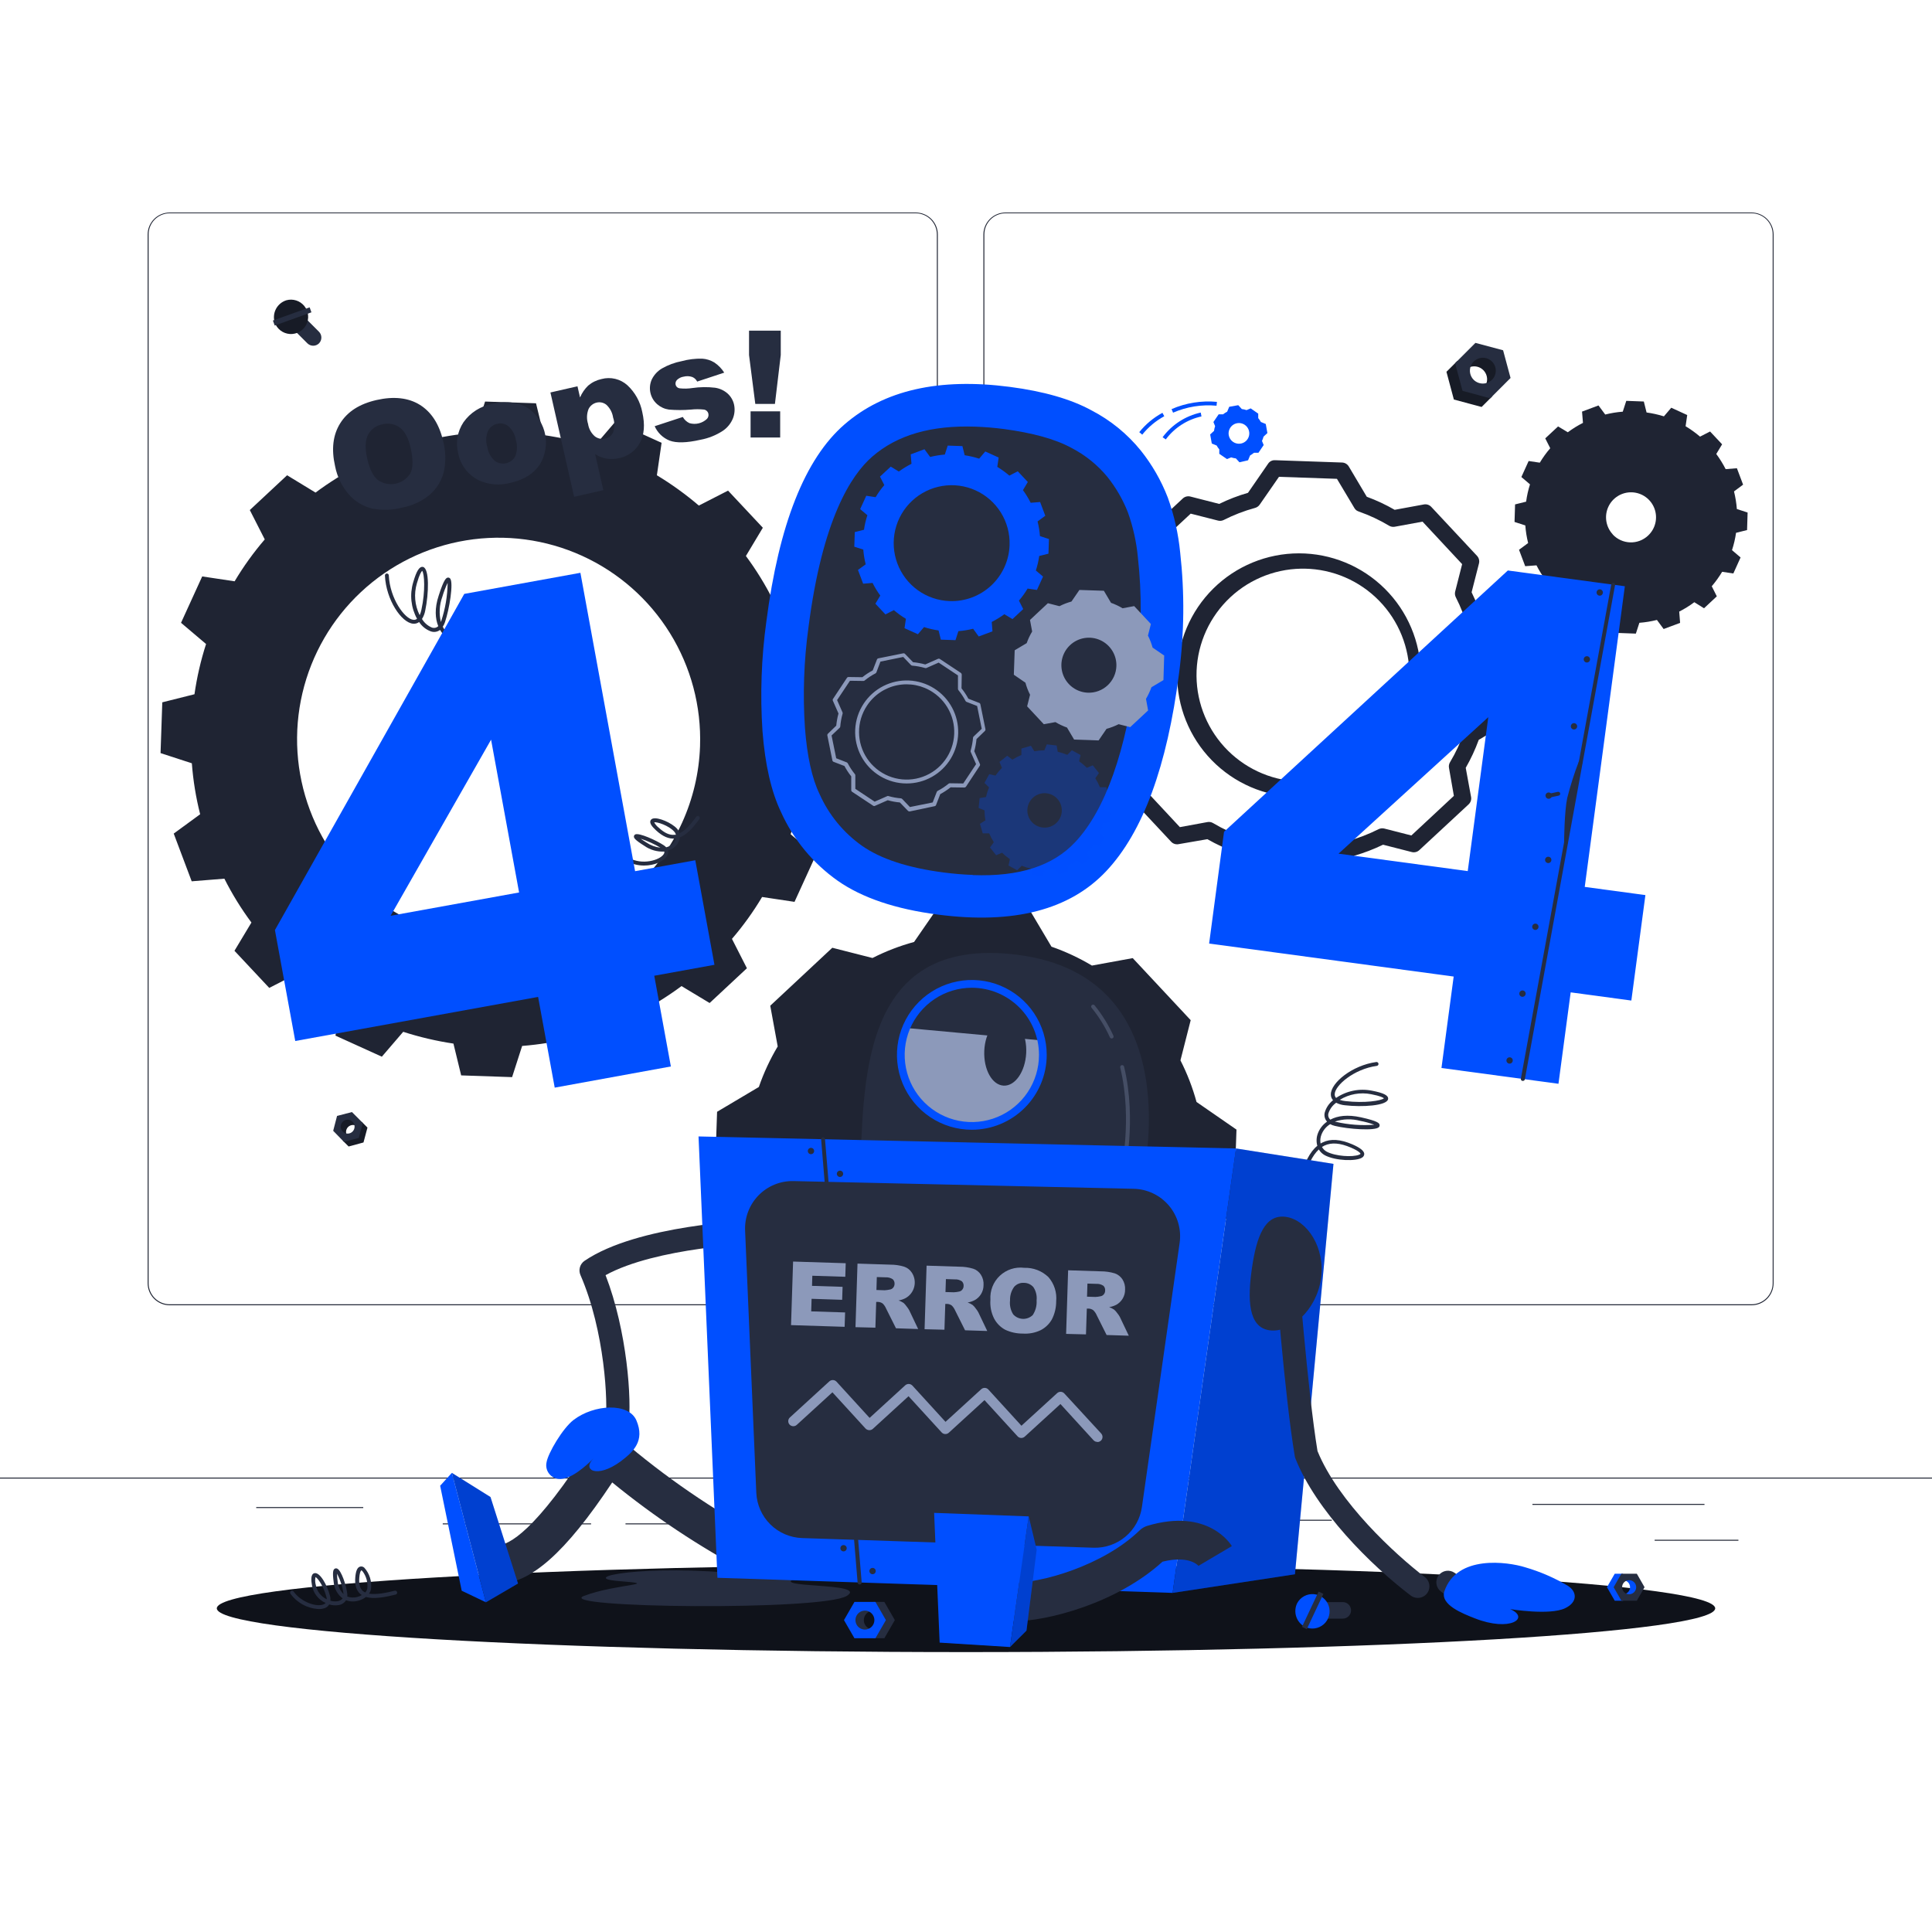 <svg width="500" height="500" viewBox="0 0 500 500" fill="none" xmlns="http://www.w3.org/2000/svg">
<path d="M500 382.4H0V382.65H500V382.4Z" fill="#1F2433"/>
<path d="M449.9 398.49H428.22V398.74H449.9V398.49Z" fill="#1F2433"/>
<path d="M344.67 393.31H310.56V393.56H344.67V393.31Z" fill="#1F2433"/>
<path d="M441.12 389.21H396.59V389.46H441.12V389.21Z" fill="#1F2433"/>
<path d="M173.02 394.25H161.88V394.5H173.02V394.25Z" fill="#1F2433"/>
<path d="M152.97 394.25H114.58V394.5H152.97V394.25Z" fill="#1F2433"/>
<path d="M94.01 390.03H66.31V390.28H94.01V390.03Z" fill="#1F2433"/>
<path d="M237 337.8H43.91C42.397 337.797 40.947 337.195 39.879 336.124C38.81 335.054 38.21 333.603 38.21 332.09V60.66C38.223 59.156 38.829 57.718 39.896 56.658C40.964 55.599 42.406 55.003 43.91 55H237C238.514 55 239.967 55.602 241.038 56.672C242.108 57.743 242.71 59.196 242.71 60.71V332.09C242.71 333.604 242.108 335.057 241.038 336.128C239.967 337.198 238.514 337.8 237 337.8ZM43.91 55.2C42.464 55.203 41.077 55.779 40.056 56.803C39.034 57.826 38.46 59.214 38.46 60.66V332.09C38.46 333.536 39.034 334.924 40.056 335.947C41.077 336.971 42.464 337.547 43.91 337.55H237C238.447 337.547 239.835 336.971 240.858 335.948C241.881 334.924 242.457 333.537 242.46 332.09V60.66C242.457 59.213 241.881 57.825 240.858 56.802C239.835 55.779 238.447 55.203 237 55.2H43.91Z" fill="#1F2433"/>
<path d="M453.31 337.8H260.21C258.696 337.797 257.246 337.195 256.175 336.125C255.105 335.054 254.503 333.604 254.5 332.09V60.66C254.516 59.155 255.124 57.717 256.193 56.658C257.262 55.598 258.705 55.002 260.21 55H453.31C454.812 55.005 456.252 55.602 457.317 56.662C458.382 57.721 458.987 59.158 459 60.66V332.09C459 333.601 458.401 335.05 457.335 336.121C456.268 337.191 454.821 337.795 453.31 337.8ZM260.21 55.2C258.763 55.203 257.375 55.779 256.352 56.802C255.329 57.825 254.753 59.213 254.75 60.66V332.09C254.753 333.537 255.329 334.924 256.352 335.948C257.375 336.971 258.763 337.547 260.21 337.55H453.31C454.757 337.547 456.145 336.971 457.168 335.948C458.191 334.924 458.767 333.537 458.77 332.09V60.66C458.767 59.213 458.191 57.825 457.168 56.802C456.145 55.779 454.757 55.203 453.31 55.2H260.21Z" fill="#1F2433"/>
<path d="M216.07 200.88L216.52 187.74L208.46 185.1C208.114 180.647 207.391 176.231 206.3 171.9L213.14 166.9L208.5 154.56L200.04 155.24C198.034 151.264 195.692 147.467 193.04 143.89L197.42 136.58L188.42 126.97L180.86 130.84C177.46 127.934 173.828 125.312 170 123L171.22 114.6L159.22 109.16L153.72 115.6C149.477 114.243 145.129 113.239 140.72 112.6L138.72 104.37L125.54 103.92L122.94 111.99C118.491 112.34 114.079 113.059 109.75 114.14L104.67 107.34L92.33 111.95L93.01 120.41C89.036 122.446 85.24 124.811 81.66 127.48L74.3 123L64.65 132L68.52 139.6C65.613 142.982 63.004 146.609 60.72 150.44L52.33 149.18L46.85 161.18L53.33 166.67C51.963 170.91 50.959 175.259 50.33 179.67L42 181.76L41.55 194.9L49.65 197.54C49.985 201.99 50.704 206.403 51.8 210.73L44.96 215.73L49.61 228.08L58.07 227.4C60.071 231.379 62.413 235.176 65.07 238.75L60.68 246.06L69.68 255.67L77.24 251.8C80.631 254.705 84.256 257.324 88.08 259.63L86.82 268.02L98.82 273.47L104.35 267.03C108.593 268.399 112.941 269.42 117.35 270.08L119.35 278.31L132.53 278.76L135.13 270.69C139.581 270.336 143.996 269.617 148.33 268.54L153.33 275.34L165.67 270.73L165.03 262.27C168.996 260.221 172.792 257.856 176.38 255.2L183.65 259.58L193.3 250.58L189.43 242.98C192.338 239.598 194.947 235.971 197.23 232.14L205.62 233.4L211.1 221.4L204.62 215.9C206.01 211.663 207.03 207.313 207.67 202.9L216.07 200.88ZM127.28 243.45C116.968 243.102 106.991 239.703 98.611 233.683C90.231 227.664 83.824 219.294 80.202 209.633C76.579 199.972 75.903 189.453 78.259 179.408C80.616 169.363 85.898 160.242 93.439 153.199C100.98 146.157 110.44 141.509 120.622 139.844C130.805 138.178 141.253 139.57 150.644 143.844C160.036 148.117 167.949 155.08 173.382 163.851C178.816 172.622 181.526 182.808 181.17 193.12C180.695 206.939 174.752 220.005 164.646 229.443C154.54 238.881 141.1 243.919 127.28 243.45Z" fill="#1F2433"/>
<path d="M441 157.42L444.31 154.33L443 151.72C443.999 150.551 444.899 149.3 445.69 147.98L448.59 148.41L450.46 144.27L448.24 142.38C448.718 140.916 449.069 139.414 449.29 137.89L452.14 137.18L452.28 132.64L449.5 131.74C449.378 130.203 449.13 128.678 448.76 127.18L451.11 125.43L449.51 121.18L446.6 121.41C445.898 120.04 445.086 118.728 444.17 117.49L445.68 114.99L442.57 111.67L439.97 113C438.799 112.003 437.548 111.104 436.23 110.31L436.65 107.41L432.52 105.52L430.62 107.75C429.153 107.294 427.652 106.959 426.13 106.75L425.42 103.91L420.88 103.74L419.97 106.54C418.438 106.657 416.92 106.905 415.43 107.28L413.69 104.93L409.43 106.52L409.67 109.44C408.295 110.135 406.984 110.948 405.75 111.87L403.23 110.36L399.91 113.45L401.2 116C400.193 117.166 399.29 118.418 398.5 119.74L395.61 119.31L393.73 123.45L395.96 125.35C395.498 126.812 395.163 128.311 394.96 129.83L392.1 130.54L391.96 135.08L394.75 135.98C394.864 137.518 395.108 139.044 395.48 140.54L393.12 142.28L394.72 146.53L397.64 146.31C398.342 147.681 399.155 148.992 400.07 150.23L398.56 152.73L401.67 156.05L404.27 154.72C405.439 155.72 406.69 156.62 408.01 157.41L407.58 160.3L411.72 162.19L413.62 159.97C415.088 160.422 416.589 160.757 418.11 160.97L418.82 163.81L423.36 163.98L424.27 161.18C425.802 161.064 427.321 160.816 428.81 160.44L430.55 162.79L434.81 161.2L434.58 158.28C435.951 157.584 437.259 156.771 438.49 155.85L441 157.42ZM417.38 138.29C416.507 137.355 415.931 136.181 415.725 134.918C415.519 133.654 415.692 132.358 416.222 131.194C416.753 130.029 417.617 129.048 418.705 128.374C419.794 127.701 421.057 127.365 422.337 127.41C423.616 127.455 424.853 127.878 425.891 128.626C426.93 129.374 427.723 130.413 428.171 131.612C428.619 132.811 428.701 134.116 428.407 135.362C428.113 136.607 427.457 137.738 426.52 138.61C425.898 139.196 425.167 139.653 424.367 139.955C423.568 140.256 422.717 140.396 421.863 140.366C421.009 140.336 420.17 140.138 419.394 139.781C418.617 139.425 417.919 138.918 417.34 138.29H417.38Z" fill="#1F2433"/>
<path d="M320 292.34L309.66 285.19C308.646 281.467 307.252 277.858 305.5 274.42L308.15 264.02L293.15 247.96L282.59 249.89C279.277 247.905 275.768 246.267 272.12 245L265.7 234.19L243.7 233.44L236.56 243.78C232.841 244.793 229.236 246.183 225.8 247.93L215.4 245.28L199.34 260.28L201.27 270.82C199.287 274.14 197.652 277.655 196.39 281.31L185.58 287.73L184.83 309.73L195.18 316.87C196.177 320.613 197.568 324.24 199.33 327.69L196.65 338L211.65 354.06L222.14 352.14C225.478 354.127 229.009 355.769 232.68 357.04L239.09 367.83L261.09 368.59L268.22 358.25C271.972 357.237 275.611 355.843 279.08 354.09L289.42 356.73L305.49 341.73L303.56 331.19C305.549 327.87 307.185 324.351 308.44 320.69L319.25 314.27L320 292.34ZM251.55 325.73C246.666 325.563 241.941 323.952 237.973 321.1C234.005 318.248 230.971 314.283 229.256 309.707C227.541 305.131 227.221 300.149 228.337 295.392C229.453 290.634 231.955 286.314 235.525 282.978C239.096 279.642 243.576 277.44 248.399 276.649C253.221 275.859 258.17 276.517 262.619 278.539C267.068 280.561 270.817 283.857 273.393 288.01C275.969 292.163 277.255 296.986 277.09 301.87C276.861 308.42 274.041 314.612 269.251 319.085C264.46 323.559 258.091 325.949 251.54 325.73H251.55Z" fill="#1F2433"/>
<path d="M343.55 230H343.48L326.16 229.41C325.809 229.404 325.466 229.309 325.161 229.134C324.857 228.959 324.602 228.71 324.42 228.41L319.75 220.56C317.233 219.639 314.798 218.509 312.47 217.18L305 218.47C304.652 218.534 304.293 218.508 303.958 218.397C303.622 218.285 303.32 218.09 303.08 217.83L291.25 205.17C291.002 204.908 290.825 204.586 290.738 204.236C290.65 203.885 290.654 203.518 290.75 203.17L292.64 195.76C291.469 193.359 290.512 190.859 289.78 188.29L282.25 183.09C281.958 182.889 281.721 182.618 281.562 182.302C281.403 181.985 281.327 181.634 281.34 181.28L281.93 163.96C281.942 163.61 282.039 163.269 282.213 162.965C282.388 162.662 282.634 162.406 282.93 162.22L290.8 157.55C291.708 155.039 292.835 152.613 294.17 150.3L292.79 142.77C292.725 142.42 292.75 142.06 292.862 141.723C292.974 141.385 293.169 141.082 293.43 140.84L306.09 129.02C306.352 128.771 306.673 128.593 307.023 128.504C307.374 128.414 307.741 128.417 308.09 128.51L315.53 130.41C317.925 129.238 320.418 128.278 322.98 127.54L328.18 120.01C328.373 119.711 328.643 119.469 328.961 119.309C329.279 119.149 329.635 119.077 329.99 119.1L347.3 119.7C347.652 119.707 347.996 119.803 348.302 119.977C348.608 120.152 348.865 120.401 349.05 120.7L353.72 128.56C356.219 129.477 358.635 130.608 360.94 131.94L368.5 130.55C368.848 130.485 369.207 130.51 369.543 130.622C369.878 130.734 370.18 130.929 370.42 131.19L382.25 143.85C382.497 144.113 382.672 144.435 382.759 144.785C382.847 145.135 382.844 145.502 382.75 145.85L380.85 153.28C382.022 155.676 382.985 158.169 383.73 160.73L391.25 165.93C391.542 166.13 391.779 166.402 391.938 166.718C392.097 167.034 392.173 167.386 392.16 167.74L391.57 185.05C391.558 185.401 391.461 185.744 391.287 186.049C391.112 186.354 390.866 186.612 390.57 186.8L382.7 191.47C381.786 193.975 380.659 196.398 379.33 198.71L380.71 206.25C380.775 206.598 380.75 206.957 380.638 207.293C380.526 207.628 380.331 207.93 380.07 208.17L367.33 220C367.068 220.248 366.746 220.425 366.396 220.512C366.045 220.6 365.678 220.596 365.33 220.5L357.93 218.61C355.519 219.776 353.013 220.736 350.44 221.48L345.29 229C345.104 229.297 344.849 229.543 344.545 229.718C344.242 229.892 343.9 229.989 343.55 230ZM327.46 225.23L342.46 225.74L347.46 218.55C347.737 218.13 348.162 217.83 348.65 217.71C351.464 216.94 354.194 215.892 356.8 214.58C357.254 214.361 357.771 214.308 358.26 214.43L365.26 216.22L376.26 205.97L375 198.74C374.903 198.235 374.995 197.711 375.26 197.27C376.745 194.794 377.969 192.17 378.91 189.44C379.069 188.945 379.403 188.525 379.85 188.26L387.38 183.8L387.89 168.8L380.69 163.8C380.311 163.541 380.026 163.165 379.88 162.73C379.88 162.68 379.88 162.62 379.88 162.56C379.11 159.796 378.064 157.116 376.76 154.56C376.529 154.102 376.472 153.576 376.6 153.08L378.4 146L368.15 135L360.96 136.32C360.458 136.411 359.94 136.319 359.5 136.06C357.019 134.572 354.392 133.342 351.66 132.39C351.503 132.34 351.352 132.273 351.21 132.19C350.922 132.01 350.682 131.763 350.51 131.47L346 123.92L331 123.4L326 130.61C325.702 131.033 325.262 131.334 324.76 131.46C321.975 132.221 319.274 133.263 316.7 134.57C316.246 134.802 315.723 134.858 315.23 134.73L308.15 132.93L297.15 143.18L298.47 150.35C298.548 150.802 298.482 151.268 298.28 151.68L298.18 151.85C296.693 154.336 295.469 156.97 294.53 159.71C294.364 160.18 294.039 160.576 293.61 160.83L286.08 165.3L285.57 180.3L292.78 185.3C293.191 185.581 293.489 185.999 293.62 186.48C294.37 189.288 295.412 192.01 296.73 194.6C296.801 194.747 296.858 194.902 296.9 195.06C296.975 195.389 296.975 195.731 296.9 196.06L295.1 203.06L305.35 214.06L312.49 212.75C312.989 212.659 313.504 212.751 313.94 213.01C316.44 214.495 319.083 215.725 321.83 216.68C322.326 216.827 322.745 217.16 323 217.61L327.46 225.23ZM336.73 206.26C336.36 206.26 335.99 206.26 335.62 206.26C327.307 206.114 319.388 202.69 313.588 196.734C307.787 190.778 304.573 182.771 304.646 174.457C304.719 166.143 308.073 158.195 313.978 152.342C319.883 146.489 327.861 143.205 336.175 143.205C344.489 143.205 352.467 146.489 358.372 152.342C364.277 158.195 367.631 166.143 367.704 174.457C367.777 182.771 364.563 190.778 358.762 196.734C352.962 202.69 345.043 206.114 336.73 206.26ZM336.73 147.17C329.466 147.295 322.545 150.285 317.474 155.489C312.403 160.692 309.593 167.688 309.656 174.953C309.719 182.219 312.649 189.165 317.808 194.28C322.968 199.396 329.939 202.266 337.205 202.266C344.471 202.266 351.442 199.396 356.602 194.28C361.761 189.165 364.691 182.219 364.754 174.953C364.817 167.688 362.007 160.692 356.936 155.489C351.865 150.285 344.944 147.295 337.68 147.17H336.73Z" fill="#1F2433"/>
<path d="M383.44 105.32L376.26 103.4L374.34 96.22L377.15 93.42L380.11 99.55L386.25 102.52L383.44 105.32Z" fill="#171B26"/>
<path d="M383.88 100.52C384.191 100.21 384.437 99.841 384.605 99.435C384.773 99.029 384.86 98.594 384.86 98.155C384.86 97.716 384.773 97.281 384.605 96.875C384.437 96.469 384.191 96.101 383.88 95.79C383.569 95.48 383.201 95.233 382.795 95.065C382.389 94.897 381.954 94.811 381.515 94.811C381.076 94.811 380.641 94.897 380.235 95.065C379.829 95.233 379.461 95.48 379.15 95.79L382.72 90.43L387.5 92.85L388.55 97.85L383.88 100.52Z" fill="#171B26"/>
<path d="M376.58 94L381.84 88.74L389 90.65L390.93 97.82L385.67 103.08L378.5 101.15L376.58 94ZM386.13 98.3C386.598 97.832 386.917 97.235 387.046 96.585C387.175 95.935 387.108 95.262 386.855 94.65C386.601 94.038 386.172 93.515 385.621 93.147C385.07 92.779 384.422 92.583 383.76 92.583C383.098 92.583 382.45 92.779 381.899 93.147C381.348 93.515 380.919 94.038 380.665 94.65C380.412 95.262 380.345 95.935 380.474 96.585C380.603 97.235 380.922 97.832 381.39 98.3C382.024 98.922 382.877 99.268 383.764 99.264C384.652 99.261 385.502 98.907 386.13 98.28V98.3Z" fill="#262D40"/>
<path d="M90.22 296.71L94.07 295.67L95.1 291.82L93.6 290.32L92.01 293.61L88.71 295.2L90.22 296.71Z" fill="#171B26"/>
<path d="M90 294.13C89.699 293.786 89.54 293.341 89.555 292.885C89.57 292.428 89.758 291.994 90.082 291.671C90.404 291.348 90.838 291.16 91.295 291.145C91.751 291.13 92.196 291.289 92.54 291.59L90.63 288.72L88 290L87.44 292.7L90 294.13Z" fill="#171B26"/>
<path d="M93.9 290.62L91.08 287.8L87.23 288.8L86.23 292.65L89 295.5L92.85 294.5L93.9 290.62ZM88.78 292.93C88.595 292.768 88.445 292.569 88.339 292.346C88.234 292.124 88.175 291.882 88.167 291.635C88.159 291.389 88.201 291.144 88.292 290.915C88.382 290.685 88.519 290.477 88.693 290.303C88.867 290.129 89.075 289.992 89.305 289.902C89.534 289.811 89.779 289.769 90.025 289.777C90.272 289.785 90.514 289.844 90.736 289.949C90.959 290.055 91.158 290.205 91.32 290.39C91.621 290.734 91.78 291.179 91.765 291.635C91.75 292.092 91.561 292.526 91.239 292.849C90.916 293.172 90.482 293.36 90.025 293.375C89.569 293.39 89.124 293.231 88.78 292.93Z" fill="#262D40"/>
<path d="M76.36 85.66L79.56 88.86C79.96 89.253 80.499 89.474 81.06 89.474C81.621 89.474 82.16 89.253 82.56 88.86C82.951 88.458 83.17 87.92 83.17 87.36C83.17 86.799 82.951 86.261 82.56 85.86L79.37 82.67C78.969 82.279 78.43 82.06 77.87 82.06C77.31 82.06 76.771 82.279 76.37 82.67C75.978 83.068 75.758 83.604 75.756 84.163C75.754 84.721 75.971 85.259 76.36 85.66Z" fill="#262D40"/>
<path d="M74.11 77.71C74.945 77.478 75.83 77.495 76.655 77.758C77.481 78.022 78.212 78.521 78.758 79.194C79.304 79.867 79.641 80.684 79.729 81.547C79.817 82.409 79.651 83.278 79.252 84.047C78.853 84.817 78.237 85.453 77.482 85.877C76.726 86.302 75.863 86.496 74.998 86.437C74.134 86.378 73.305 86.067 72.614 85.544C71.924 85.02 71.401 84.306 71.11 83.49C70.925 82.914 70.857 82.306 70.908 81.703C70.959 81.1 71.129 80.513 71.407 79.976C71.686 79.439 72.069 78.962 72.532 78.573C72.996 78.184 73.532 77.891 74.11 77.71Z" fill="#171B26"/>
<path d="M70.63 82.955L71.093 84.244L80.598 80.829L80.135 79.54L70.63 82.955Z" fill="#262D40"/>
<path d="M250 427.56C357.082 427.56 443.89 422.492 443.89 416.24C443.89 409.988 357.082 404.92 250 404.92C142.918 404.92 56.11 409.988 56.11 416.24C56.11 422.492 142.918 427.56 250 427.56Z" fill="#0F121A"/>
<path d="M86.72 120.65C85.72 116.24 86.16 112.54 88.06 109.52C89.96 106.5 93.06 104.52 97.47 103.52C101.88 102.52 105.69 102.92 108.67 104.78C111.65 106.64 113.67 109.78 114.67 114.08C115.376 116.734 115.434 119.519 114.84 122.2C114.259 124.427 113.03 126.431 111.31 127.96C109.267 129.68 106.815 130.844 104.19 131.34C101.617 132.023 98.923 132.115 96.31 131.61C94.038 131.058 91.984 129.839 90.41 128.11C88.53 126.001 87.255 123.424 86.72 120.65ZM95.06 118.79C95.68 121.51 96.63 123.35 97.91 124.31C98.571 124.75 99.314 125.053 100.094 125.199C100.875 125.345 101.677 125.332 102.452 125.16C103.228 124.988 103.96 124.661 104.606 124.199C105.252 123.736 105.797 123.148 106.21 122.47C106.93 121.08 106.94 118.87 106.26 115.86C105.68 113.32 104.743 111.58 103.45 110.64C102.799 110.172 102.051 109.857 101.262 109.717C100.473 109.577 99.662 109.615 98.89 109.83C98.117 109.975 97.387 110.293 96.755 110.76C96.123 111.228 95.605 111.833 95.24 112.53C94.5 114 94.43 116 95.06 118.79Z" fill="#262D40"/>
<path d="M118.59 117.35C118.235 115.987 118.171 114.565 118.404 113.176C118.637 111.787 119.16 110.462 119.94 109.29C120.814 108.044 121.926 106.983 123.211 106.168C124.497 105.353 125.93 104.799 127.43 104.54C131.343 103.653 134.557 104.116 137.07 105.93C139.185 107.569 140.623 109.93 141.11 112.562C141.597 115.193 141.099 117.912 139.71 120.2C138.15 122.58 135.61 124.166 132.09 124.96C129.378 125.718 126.485 125.484 123.93 124.3C122.564 123.632 121.371 122.657 120.444 121.451C119.518 120.246 118.883 118.842 118.59 117.35ZM126.1 115.62C126.302 117.017 126.985 118.301 128.03 119.25C128.444 119.563 128.922 119.783 129.43 119.893C129.938 120.004 130.463 120.002 130.971 119.889C131.478 119.776 131.954 119.554 132.367 119.238C132.779 118.922 133.118 118.52 133.36 118.06C133.884 116.717 133.933 115.235 133.5 113.86C133.29 112.495 132.615 111.245 131.59 110.32C131.192 109.997 130.725 109.771 130.226 109.658C129.726 109.545 129.208 109.549 128.71 109.67C128.191 109.777 127.704 110.002 127.284 110.326C126.865 110.65 126.525 111.065 126.29 111.54C125.751 112.836 125.684 114.279 126.1 115.62Z" fill="#262D40"/>
<path d="M148.58 128.57L142.45 101.57L149.45 99.97L150.11 102.86C150.604 101.707 151.321 100.664 152.22 99.79C153.207 98.953 154.385 98.372 155.65 98.1C156.819 97.782 158.049 97.764 159.227 98.047C160.405 98.33 161.493 98.905 162.39 99.72C164.366 101.568 165.707 103.993 166.22 106.65C166.96 109.9 166.74 112.56 165.58 114.65C165.028 115.649 164.266 116.517 163.345 117.192C162.425 117.867 161.369 118.334 160.25 118.56C159.172 118.816 158.055 118.86 156.96 118.69C155.91 118.506 154.909 118.108 154.02 117.52L156.14 126.85L148.58 128.57ZM152.19 109.71C152.374 110.959 152.998 112.101 153.95 112.93C154.332 113.222 154.775 113.425 155.246 113.521C155.717 113.618 156.204 113.608 156.67 113.49C157.103 113.403 157.51 113.216 157.857 112.943C158.204 112.67 158.483 112.32 158.67 111.92C159.095 110.668 159.095 109.312 158.67 108.06C158.487 106.805 157.884 105.649 156.96 104.78C156.617 104.495 156.213 104.293 155.78 104.189C155.346 104.085 154.895 104.082 154.46 104.18C154.001 104.279 153.569 104.481 153.199 104.77C152.828 105.059 152.528 105.428 152.32 105.85C151.83 107.083 151.785 108.447 152.19 109.71Z" fill="#262D40"/>
<path d="M169.43 110.3L176.71 107.91C177.097 108.613 177.7 109.174 178.43 109.51C179.215 109.737 180.047 109.755 180.841 109.562C181.636 109.369 182.366 108.972 182.96 108.41C183.126 108.233 183.246 108.019 183.311 107.785C183.375 107.552 183.382 107.306 183.33 107.07C183.27 106.799 183.13 106.552 182.929 106.362C182.727 106.171 182.474 106.045 182.2 106C181.07 105.876 179.93 105.876 178.8 106C176.903 106.161 174.997 106.161 173.1 106C171.99 105.839 170.949 105.363 170.1 104.63C169.194 103.846 168.569 102.788 168.318 101.617C168.067 100.446 168.205 99.225 168.71 98.14C169.293 96.978 170.199 96.009 171.32 95.35C172.915 94.444 174.648 93.805 176.45 93.46C178.17 92.993 179.948 92.777 181.73 92.82C182.849 92.892 183.933 93.235 184.89 93.82C185.909 94.507 186.774 95.4 187.43 96.44L180.43 98.75C180.168 98.229 179.733 97.815 179.2 97.58C178.471 97.319 177.679 97.284 176.93 97.48C176.268 97.572 175.653 97.877 175.18 98.35C175.03 98.511 174.921 98.706 174.863 98.919C174.806 99.131 174.801 99.355 174.85 99.57C174.904 99.806 175.029 100.021 175.207 100.185C175.386 100.349 175.61 100.455 175.85 100.49C176.968 100.619 178.098 100.596 179.21 100.42C181.138 100.14 183.095 100.113 185.03 100.34C186.247 100.512 187.388 101.037 188.31 101.85C189.144 102.606 189.724 103.601 189.97 104.7C190.226 105.877 190.132 107.105 189.7 108.23C189.171 109.562 188.251 110.702 187.06 111.5C185.306 112.646 183.341 113.432 181.28 113.81C177.713 114.623 175.047 114.693 173.28 114.02C171.559 113.332 170.176 111.996 169.43 110.3Z" fill="#262D40"/>
<path d="M193.85 85.57H202.06V91.87L200.55 104.54H195.47L193.85 91.89V85.57ZM194.25 106.45H201.91V113.23H194.25V106.45Z" fill="#262D40"/>
<path d="M128.68 171.58H128.5C124 169.83 121.31 168.13 119.91 166.08C118.814 166.288 117.68 166.134 116.68 165.64C115.508 165.067 114.536 164.154 113.89 163.02C113.55 163.281 113.151 163.451 112.728 163.516C112.304 163.581 111.872 163.538 111.47 163.39C110.238 162.929 109.186 162.084 108.47 160.98C108.022 161.314 107.465 161.467 106.91 161.41C103.91 161.17 99.91 155.25 99.62 148.95C99.617 148.817 99.665 148.688 99.754 148.59C99.844 148.491 99.967 148.431 100.1 148.42C100.166 148.418 100.231 148.428 100.293 148.451C100.355 148.473 100.411 148.508 100.46 148.553C100.508 148.597 100.547 148.651 100.574 148.71C100.602 148.77 100.617 148.835 100.62 148.9C100.9 154.9 104.73 160.23 107 160.41C107.165 160.429 107.332 160.415 107.492 160.368C107.652 160.322 107.8 160.244 107.93 160.14C107.148 158.715 106.657 157.148 106.485 155.531C106.313 153.914 106.465 152.279 106.93 150.72C107.79 147.72 108.55 146.54 109.47 146.72C111.19 147.15 110.96 153.72 110.05 158.01C109.912 158.784 109.627 159.524 109.21 160.19C109.8 161.179 110.689 161.953 111.75 162.4C112.033 162.508 112.34 162.532 112.636 162.47C112.932 162.408 113.204 162.262 113.42 162.05C112.64 160.12 112.42 157.48 113.54 154.12C114.94 149.69 115.54 149.57 115.85 149.49C115.967 149.466 116.088 149.473 116.2 149.512C116.313 149.551 116.413 149.619 116.49 149.71C117.42 150.76 116.31 157.64 115.15 161.04C115.014 161.45 114.826 161.839 114.59 162.2C115.127 163.282 116.001 164.159 117.08 164.7C117.788 165.045 118.575 165.193 119.36 165.13C119.27 164.94 119.19 164.75 119.11 164.55C118.32 162.4 118.71 159.93 120.3 156.97C121.35 155.02 122.21 154.1 123.01 154.1C123.222 154.103 123.429 154.167 123.607 154.284C123.784 154.401 123.924 154.566 124.01 154.76C124.88 156.37 124.25 161.68 122.53 164.32C122.127 164.926 121.567 165.41 120.91 165.72C122.25 167.48 124.8 169.03 128.91 170.61C128.972 170.633 129.028 170.667 129.076 170.711C129.124 170.756 129.163 170.809 129.19 170.869C129.217 170.929 129.232 170.993 129.234 171.059C129.235 171.124 129.224 171.189 129.2 171.25C129.161 171.355 129.089 171.443 128.995 171.503C128.902 171.562 128.791 171.59 128.68 171.58ZM123 155.11C123 155.11 122.43 155.11 121.17 157.46C119.72 160.14 119.35 162.35 120.04 164.21C120.124 164.441 120.224 164.665 120.34 164.88C120.882 164.657 121.342 164.273 121.66 163.78C123.06 161.64 123.73 157.24 123.21 155.52C123.14 155.17 123 155.11 123 155.11ZM115.82 150.9C115.279 152.039 114.831 153.219 114.48 154.43C113.713 156.529 113.581 158.807 114.1 160.98L114.19 160.72C115.24 157.551 115.8 154.239 115.85 150.9H115.82ZM109.24 147.75C109.07 147.9 108.58 148.53 107.89 150.97C107.074 153.709 107.331 156.655 108.61 159.21C108.815 158.763 108.966 158.293 109.06 157.81C110.13 152.9 109.83 148.46 109.27 147.75H109.24Z" fill="#262D40"/>
<path d="M166.7 224C165.101 224.015 163.527 223.605 162.14 222.81C162.026 222.741 161.943 222.631 161.909 222.502C161.876 222.373 161.894 222.236 161.96 222.12C161.993 222.064 162.037 222.014 162.089 221.975C162.141 221.936 162.201 221.908 162.264 221.892C162.328 221.876 162.393 221.873 162.458 221.883C162.523 221.893 162.584 221.916 162.64 221.95C166.21 224.04 170.82 222.58 171.77 221.05C171.839 220.954 171.887 220.845 171.913 220.73C171.939 220.615 171.941 220.496 171.92 220.38C170.094 220.485 168.287 219.97 166.79 218.92C164.24 217.33 164.04 216.85 164.06 216.47C164.065 216.361 164.099 216.255 164.159 216.164C164.219 216.072 164.302 215.998 164.4 215.95C165.4 215.45 169.91 217.52 171.79 218.76C172.015 218.91 172.223 219.084 172.41 219.28C173.149 219.113 173.815 218.713 174.31 218.14C174.589 217.812 174.791 217.426 174.9 217.01H174.7C173.1 217.17 171.5 216.48 169.79 214.9C168.61 213.82 168.16 213.07 168.31 212.48C168.355 212.314 168.447 212.165 168.575 212.05C168.703 211.935 168.86 211.858 169.03 211.83C170.41 211.48 173.83 212.94 175.22 214.47C175.53 214.803 175.75 215.209 175.86 215.65C177.17 215.04 178.55 213.65 180.18 211.38C180.218 211.326 180.266 211.28 180.322 211.245C180.378 211.209 180.44 211.185 180.505 211.174C180.57 211.163 180.637 211.165 180.701 211.18C180.765 211.194 180.826 211.222 180.88 211.26C180.987 211.338 181.059 211.455 181.082 211.586C181.104 211.716 181.075 211.851 181 211.96C179.11 214.6 177.53 216.1 175.95 216.71C175.868 217.449 175.565 218.146 175.08 218.71C174.504 219.38 173.747 219.869 172.9 220.12C172.948 220.359 172.947 220.605 172.899 220.843C172.851 221.082 172.756 221.308 172.62 221.51C171.78 222.94 169.36 224 166.7 224ZM165.81 217.06C166.15 217.31 166.63 217.64 167.32 218.06C168.395 218.785 169.631 219.238 170.92 219.38C169.31 218.415 167.596 217.637 165.81 217.06ZM169.3 212.81C169.587 213.351 169.986 213.825 170.47 214.2C171.95 215.57 173.3 216.2 174.6 216.04H174.92C174.849 215.729 174.697 215.443 174.48 215.21C173.08 213.63 170 212.65 169.3 212.81Z" fill="#262D40"/>
<path d="M179.94 222.63L164.36 225.46L150.21 148.24L120.15 153.7L71.15 240.7L76.41 269.41L139.26 258L143.56 281.48L173.62 276L169.32 252.52L184.9 249.69L179.94 222.63ZM101.09 237L127.09 191.43L134.34 230.97L101.09 237Z" fill="#004FFF"/>
<path d="M305.43 143C304.957 138.146 303.882 133.369 302.23 128.78C300.531 124.384 298.17 120.274 295.23 116.59C291.75 112.305 287.427 108.779 282.53 106.23C277.197 103.304 270.123 101.267 261.31 100.12C243.01 97.734 228.75 100.98 218.53 109.86C208.31 118.74 201.577 135.74 198.33 160.86C197.034 170.248 196.699 179.744 197.33 189.2C197.997 197.867 199.59 204.844 202.11 210.13C205.317 217.26 210.376 223.399 216.76 227.91C223.073 232.344 231.74 235.274 242.76 236.7C262.347 239.254 276.87 235.49 286.33 225.41C295.79 215.33 302.057 198.297 305.13 174.31C306.496 163.924 306.597 153.411 305.43 143Z" fill="#004FFF"/>
<path d="M251.77 226.43C249.36 226.35 246.77 226.13 244.16 225.79C235 224.6 227.92 222.28 223.1 218.9C218.293 215.506 214.493 210.876 212.1 205.5L212.05 205.39C210.13 201.39 208.87 195.64 208.32 188.39C207.737 179.682 208.046 170.936 209.24 162.29C212.81 134.57 220.18 123 225.73 118.18C232.21 112.56 240.96 110.02 252.46 110.42C254.82 110.5 257.32 110.71 259.89 111.04C267.27 112.04 273.12 113.64 277.26 115.9C280.837 117.742 284.004 120.29 286.57 123.39C288.815 126.19 290.619 129.316 291.92 132.66C293.249 136.389 294.108 140.269 294.48 144.21C295.546 153.76 295.449 163.404 294.19 172.93C291.42 194.47 286.06 209.61 278.27 217.93C272.49 224.09 263.82 226.93 251.76 226.47L251.77 226.43Z" fill="#262D40"/>
<path d="M271.34 143.29L271.47 139.5L269.14 138.74C269.041 137.458 268.833 136.187 268.52 134.94L270.52 133.48L269.18 129.92L266.74 130.12C266.166 128.976 265.497 127.882 264.74 126.85L266 124.74L263.4 121.97L261.22 123.09C260.245 122.252 259.201 121.496 258.1 120.83L258.45 118.41L254.99 116.84L253.41 118.7C252.186 118.304 250.932 118.009 249.66 117.82L249.07 115.45L245.27 115.32L244.52 117.64C243.239 117.743 241.968 117.95 240.72 118.26L239.25 116.26L235.69 117.59L235.89 120.03C234.746 120.605 233.652 121.274 232.62 122.03L230.52 120.76L227.74 123.35L228.86 125.54C228.019 126.515 227.266 127.563 226.61 128.67L224.19 128.3L222.61 131.76L224.48 133.34C224.074 134.565 223.78 135.823 223.6 137.1L221.22 137.7L221.09 141.48L223.42 142.24C223.518 143.526 223.725 144.8 224.04 146.05L222.04 147.5L223.38 151.06L225.82 150.86C226.388 152.008 227.057 153.102 227.82 154.13L226.55 156.24L229.15 159.01L231.33 157.9C232.306 158.736 233.349 159.488 234.45 160.15L234.09 162.57L237.55 164.14L239.14 162.29C240.367 162.685 241.625 162.976 242.9 163.16L243.49 165.54L247.28 165.67L248.03 163.34C249.315 163.243 250.59 163.035 251.84 162.72L253.29 164.72L256.85 163.39L256.66 160.96C257.8 160.379 258.893 159.71 259.93 158.96L262.03 160.22L264.81 157.63L263.7 155.44C264.538 154.469 265.287 153.425 265.94 152.32L268.36 152.68L269.94 149.22L268.08 147.64C268.478 146.418 268.769 145.163 268.95 143.89L271.34 143.29ZM245.74 155.56C242.778 155.452 239.915 154.469 237.511 152.735C235.108 151.001 233.272 148.593 232.235 145.817C231.198 143.04 231.008 140.018 231.687 137.133C232.366 134.248 233.884 131.629 236.051 129.607C238.217 127.584 240.934 126.248 243.859 125.768C246.783 125.288 249.785 125.686 252.484 126.91C255.183 128.134 257.459 130.131 259.024 132.647C260.59 135.164 261.375 138.088 261.28 141.05C261.217 143.025 260.764 144.967 259.948 146.767C259.132 148.566 257.969 150.186 256.525 151.534C255.081 152.882 253.385 153.932 251.534 154.623C249.683 155.314 247.714 155.632 245.74 155.56Z" fill="#004FFF"/>
<path opacity="0.3" d="M287.12 212.87L287.4 210.31L285.86 209.69C285.858 208.819 285.784 207.949 285.64 207.09L287.03 206.2L286.32 203.73H284.66C284.332 202.927 283.934 202.154 283.47 201.42L284.41 200.06L282.81 198.06L281.28 198.7C280.66 198.087 279.991 197.525 279.28 197.02L279.65 195.4L277.4 194.16L276.22 195.35C275.416 195.019 274.587 194.755 273.74 194.56L273.46 192.93L270.91 192.64L270.28 194.18C269.411 194.184 268.545 194.265 267.69 194.42L266.8 193L264.33 193.73V195.39C263.526 195.722 262.753 196.124 262.02 196.59L260.66 195.59L258.66 197.19L259.3 198.72C258.69 199.341 258.132 200.01 257.63 200.72L256.01 200.36L254.78 202.61L255.96 203.78C255.625 204.586 255.36 205.419 255.17 206.27L253.53 206.54L253.26 209.09L254.79 209.73C254.791 210.595 254.868 211.459 255.02 212.31L253.61 213.2L254.33 215.67H256C256.334 216.47 256.735 217.239 257.2 217.97L256.2 219.33L257.8 221.33L259.35 220.68C259.965 221.295 260.635 221.854 261.35 222.35L261 224L263.25 225.23L264.42 224.06C265.225 224.383 266.054 224.641 266.9 224.83L267.19 226.47L269.74 226.75L270.36 225.22C271.245 225.219 272.127 225.145 273 225L273.89 226.41L276.35 225.69V224.03C277.154 223.692 277.93 223.291 278.67 222.83L280.01 223.83L282.01 222.22L281.36 220.69C281.976 220.07 282.541 219.401 283.05 218.69L284.66 219.05L285.9 216.8L284.72 215.64C285.042 214.835 285.299 214.006 285.49 213.16L287.12 212.87ZM274.25 211.87C273.827 212.644 273.184 213.276 272.402 213.684C271.619 214.093 270.734 214.26 269.857 214.165C268.979 214.07 268.15 213.717 267.473 213.151C266.797 212.585 266.304 211.83 266.056 210.984C265.808 210.137 265.817 209.235 266.082 208.394C266.346 207.552 266.855 206.808 267.542 206.255C268.23 205.702 269.066 205.366 269.945 205.288C270.824 205.211 271.706 205.396 272.48 205.82C273.514 206.39 274.281 207.346 274.613 208.48C274.945 209.614 274.814 210.832 274.25 211.87Z" fill="#004FFF"/>
<path d="M301.29 169.65L298.29 167.59C297.995 166.519 297.593 165.481 297.09 164.49L297.85 161.49L293.53 156.86L290.53 157.42C289.578 156.854 288.574 156.381 287.53 156.01L285.68 152.89L279.35 152.68L277.29 155.68C276.218 155.971 275.179 156.373 274.19 156.88L271.19 156.11L266.56 160.44L267.12 163.44C266.545 164.388 266.073 165.393 265.71 166.44L262.6 168.29L262.38 174.62L265.38 176.68C265.671 177.759 266.073 178.805 266.58 179.8L265.82 182.8L270.14 187.43L273.14 186.88C274.092 187.446 275.097 187.918 276.14 188.29L277.98 191.4L284.32 191.62L286.37 188.62C287.451 188.327 288.5 187.925 289.5 187.42L292.5 188.18L297.13 183.86L296.58 180.86C297.148 179.909 297.621 178.904 297.99 177.86L301.1 176.01L301.29 169.65ZM281.56 179.27C280.153 179.222 278.791 178.757 277.648 177.935C276.504 177.113 275.63 175.97 275.136 174.651C274.643 173.333 274.551 171.897 274.873 170.526C275.195 169.155 275.916 167.91 276.946 166.949C277.975 165.989 279.267 165.354 280.657 165.127C282.046 164.9 283.472 165.091 284.754 165.674C286.036 166.258 287.116 167.208 287.857 168.405C288.599 169.603 288.969 170.993 288.92 172.4C288.852 174.286 288.039 176.068 286.66 177.356C285.28 178.644 283.446 179.332 281.56 179.27Z" fill="#8C99BA"/>
<path d="M323 119.12L323.52 117.87C323.874 117.671 324.208 117.44 324.52 117.18H325.68L327.04 115.18L326.6 114.11C326.768 113.754 326.902 113.382 327 113L328 112.08L327.58 109.73L326.32 109.21C326.122 108.856 325.891 108.521 325.63 108.21V107.05L323.68 105.69L322.6 106.14C322.205 106.001 321.796 105.907 321.38 105.86L320.46 104.86L318.12 105.28L317.59 106.54C317.219 106.733 316.867 106.96 316.54 107.22H315.39L314.03 109.22L314.47 110.29C314.336 110.686 314.242 111.095 314.19 111.51L313.19 112.44L313.61 114.78L314.87 115.3C315.061 115.657 315.289 115.992 315.55 116.3V117.45L317.55 118.81L318.62 118.37C319.02 118.5 319.432 118.591 319.85 118.64L320.77 119.64L323 119.12ZM318 112.64C317.905 112.119 317.968 111.58 318.179 111.094C318.391 110.608 318.741 110.195 319.187 109.908C319.633 109.621 320.154 109.473 320.685 109.483C321.215 109.492 321.73 109.659 322.166 109.961C322.601 110.264 322.937 110.689 323.131 111.182C323.325 111.676 323.368 112.216 323.255 112.734C323.142 113.252 322.878 113.725 322.496 114.093C322.114 114.46 321.632 114.707 321.11 114.8C320.412 114.923 319.693 114.765 319.111 114.36C318.528 113.956 318.129 113.338 318 112.64Z" fill="#004FFF"/>
<path d="M295.61 112.49L294.84 111.84C296.49 109.794 298.529 108.094 300.84 106.84L301.31 107.72C299.113 108.917 297.175 110.538 295.61 112.49Z" fill="#004FFF"/>
<path d="M303.59 106.8L303.2 105.88C306.893 104.276 310.931 103.629 314.94 104L314.84 105C310.998 104.638 307.127 105.258 303.59 106.8Z" fill="#004FFF"/>
<path d="M301.7 113.72L300.88 113.16C303.289 109.907 306.796 107.637 310.75 106.77L310.94 107.77C307.244 108.577 303.964 110.69 301.7 113.72Z" fill="#004FFF"/>
<path d="M235.34 210C235.204 209.996 235.074 209.939 234.98 209.84L232.89 207.68C231.824 207.584 230.77 207.39 229.74 207.1L226.47 208.54C226.398 208.58 226.317 208.6 226.235 208.6C226.153 208.6 226.072 208.58 226 208.54L220.52 204.91C220.449 204.864 220.392 204.8 220.353 204.724C220.315 204.649 220.296 204.565 220.3 204.48V200.92C219.631 200.084 219.042 199.187 218.54 198.24L215.73 197.16C215.651 197.13 215.582 197.08 215.527 197.015C215.473 196.951 215.436 196.873 215.42 196.79L214.12 190.35C214.103 190.268 214.107 190.183 214.131 190.102C214.156 190.022 214.2 189.949 214.26 189.89L216.42 187.8C216.523 186.736 216.717 185.682 217 184.65L215.56 181.38C215.521 181.308 215.5 181.228 215.5 181.145C215.5 181.063 215.521 180.982 215.56 180.91L219.19 175.43C219.235 175.358 219.299 175.3 219.375 175.261C219.45 175.222 219.535 175.205 219.62 175.21L223.18 175.26C224.014 174.588 224.912 173.999 225.86 173.5L226.95 170.69C226.979 170.612 227.027 170.543 227.09 170.489C227.153 170.435 227.229 170.397 227.31 170.38L233.75 169.08C233.832 169.062 233.918 169.066 233.998 169.09C234.079 169.115 234.152 169.159 234.21 169.22L236.3 171.38C237.369 171.478 238.426 171.672 239.46 171.96L242.72 170.52C242.794 170.481 242.876 170.46 242.96 170.46C243.044 170.46 243.126 170.481 243.2 170.52L248.67 174.15C248.739 174.199 248.796 174.263 248.836 174.338C248.876 174.413 248.898 174.496 248.9 174.58L248.84 178.14C249.512 178.977 250.105 179.874 250.61 180.82L253.41 181.91C253.488 181.939 253.557 181.987 253.612 182.05C253.666 182.113 253.703 182.189 253.72 182.27L255.03 188.71C255.045 188.793 255.041 188.877 255.016 188.958C254.992 189.038 254.949 189.111 254.89 189.17L252.72 191.27C252.62 192.332 252.426 193.383 252.14 194.41L253.58 197.68C253.619 197.754 253.64 197.837 253.64 197.92C253.64 198.004 253.619 198.087 253.58 198.16L250 203.59C249.953 203.658 249.89 203.714 249.817 203.752C249.744 203.79 249.663 203.81 249.58 203.81L246.01 203.76C245.173 204.423 244.279 205.012 243.34 205.52L242.25 208.33C242.22 208.41 242.171 208.48 242.106 208.534C242.041 208.588 241.963 208.625 241.88 208.64L235.44 210H235.34ZM229.71 206C229.756 205.991 229.804 205.991 229.85 206C230.93 206.315 232.039 206.519 233.16 206.61C233.28 206.625 233.392 206.677 233.48 206.76L235.48 208.86L241.38 207.67L242.44 204.93C242.489 204.82 242.574 204.728 242.68 204.67C243.679 204.154 244.621 203.534 245.49 202.82C245.582 202.743 245.7 202.704 245.82 202.71L249.29 202.76L252.61 197.76L251.21 194.58C251.17 194.471 251.17 194.35 251.21 194.24C251.519 193.159 251.724 192.051 251.82 190.93C251.83 190.809 251.883 190.696 251.97 190.61L254.07 188.61L252.88 182.71L250.15 181.65C250.033 181.608 249.936 181.522 249.88 181.41C249.361 180.413 248.741 179.471 248.03 178.6C247.959 178.509 247.92 178.396 247.92 178.28V174.8L242.92 171.48L239.75 172.88C239.637 172.921 239.513 172.921 239.4 172.88C238.316 172.567 237.204 172.363 236.08 172.27C235.96 172.256 235.848 172.204 235.76 172.12L233.76 170.02L227.86 171.22L226.81 174C226.768 174.115 226.687 174.211 226.58 174.27C225.577 174.786 224.632 175.406 223.76 176.12C223.717 176.159 223.666 176.189 223.611 176.208C223.556 176.227 223.498 176.235 223.44 176.23L219.97 176.18L216.64 181.18L218.04 184.36C218.072 184.428 218.089 184.501 218.089 184.575C218.089 184.65 218.072 184.723 218.04 184.79C217.744 185.846 217.55 186.928 217.46 188.02C217.451 188.142 217.397 188.256 217.31 188.34L215.21 190.34L216.41 196.24L219.13 197.3C219.251 197.351 219.351 197.443 219.41 197.56C219.926 198.551 220.542 199.486 221.25 200.35C221.324 200.44 221.363 200.554 221.36 200.67V204.15L226.36 207.47L229.54 206.07C229.592 206.037 229.65 206.013 229.71 206ZM234.62 202.76C232.213 202.758 229.852 202.104 227.787 200.867C225.722 199.63 224.031 197.857 222.893 195.735C221.756 193.614 221.214 191.224 221.326 188.82C221.438 186.416 222.2 184.087 223.53 182.08C224.802 180.156 226.552 178.594 228.608 177.548C230.665 176.503 232.957 176.009 235.262 176.114C237.567 176.22 239.804 176.922 241.756 178.152C243.708 179.382 245.308 181.098 246.398 183.131C247.488 185.164 248.032 187.445 247.977 189.752C247.921 192.058 247.268 194.31 246.081 196.289C244.894 198.267 243.214 199.903 241.205 201.038C239.196 202.172 236.927 202.766 234.62 202.76ZM224.37 182.63C223.024 184.661 222.31 187.046 222.319 189.482C222.328 191.918 223.06 194.298 224.42 196.318C225.781 198.339 227.711 199.911 229.965 200.836C232.22 201.76 234.697 201.995 237.085 201.511C239.473 201.028 241.664 199.847 243.381 198.118C245.098 196.389 246.263 194.19 246.731 191.799C247.198 189.408 246.945 186.932 246.006 184.684C245.066 182.436 243.48 180.517 241.45 179.17C240.104 178.269 238.592 177.644 237.002 177.33C235.413 177.016 233.777 177.02 232.189 177.341C230.601 177.663 229.093 178.296 227.751 179.204C226.409 180.112 225.26 181.276 224.37 182.63Z" fill="#8C99BA"/>
<path d="M425.83 231.65L410.13 229.53L420.51 151.72L390.23 147.64L316.78 215.26L312.92 244.19L376.21 252.73L373.05 276.4L403.33 280.48L406.49 256.82L422.19 258.94L425.83 231.65ZM346.41 220.93L385.17 185.6L379.85 225.44L346.41 220.93Z" fill="#004FFF"/>
<path d="M394.13 279.74H394C393.87 279.716 393.755 279.641 393.68 279.533C393.606 279.424 393.577 279.29 393.6 279.16L417 151.22C417.027 151.092 417.102 150.979 417.21 150.904C417.318 150.83 417.45 150.8 417.58 150.82C417.71 150.845 417.825 150.919 417.9 151.028C417.974 151.137 418.003 151.27 417.98 151.4L394.63 279.33C394.607 279.446 394.544 279.55 394.453 279.625C394.362 279.699 394.248 279.74 394.13 279.74Z" fill="#262D40"/>
<path d="M414.83 153.37C414.822 153.588 414.728 153.793 414.569 153.941C414.409 154.089 414.197 154.168 413.98 154.16C413.763 154.152 413.557 154.058 413.409 153.899C413.261 153.739 413.182 153.528 413.19 153.31C413.198 153.093 413.292 152.887 413.451 152.739C413.611 152.591 413.823 152.512 414.04 152.52C414.257 152.528 414.463 152.622 414.611 152.781C414.759 152.941 414.838 153.153 414.83 153.37Z" fill="#262D40"/>
<path d="M411.5 170.67C411.494 170.832 411.44 170.989 411.345 171.12C411.25 171.252 411.118 171.352 410.966 171.408C410.814 171.465 410.649 171.475 410.491 171.438C410.333 171.4 410.19 171.317 410.08 171.198C409.97 171.079 409.897 170.93 409.871 170.77C409.845 170.61 409.867 170.446 409.935 170.299C410.002 170.151 410.112 170.027 410.25 169.942C410.388 169.857 410.548 169.815 410.71 169.82C410.818 169.824 410.924 169.849 411.022 169.894C411.12 169.939 411.208 170.003 411.281 170.082C411.355 170.161 411.412 170.253 411.449 170.354C411.487 170.455 411.504 170.563 411.5 170.67Z" fill="#262D40"/>
<path d="M408.17 188C408.166 188.108 408.141 188.214 408.096 188.312C408.051 188.41 407.988 188.498 407.909 188.571C407.83 188.645 407.737 188.702 407.636 188.739C407.535 188.777 407.428 188.794 407.32 188.79C407.213 188.787 407.107 188.764 407.009 188.72C406.911 188.676 406.823 188.613 406.749 188.535C406.676 188.457 406.619 188.365 406.581 188.265C406.543 188.164 406.526 188.057 406.53 187.95C406.533 187.841 406.557 187.734 406.601 187.635C406.645 187.536 406.709 187.447 406.788 187.372C406.867 187.298 406.96 187.24 407.062 187.202C407.163 187.164 407.272 187.146 407.38 187.15C407.597 187.16 407.801 187.255 407.948 187.414C408.096 187.573 408.176 187.783 408.17 188Z" fill="#262D40"/>
<path d="M401.61 206C401.588 206.201 401.492 206.386 401.342 206.521C401.192 206.655 400.997 206.73 400.795 206.73C400.593 206.73 400.398 206.655 400.248 206.521C400.098 206.386 400.002 206.201 399.98 206C399.967 205.886 399.979 205.77 400.014 205.66C400.049 205.55 400.107 205.449 400.184 205.363C400.261 205.277 400.355 205.208 400.46 205.161C400.566 205.114 400.68 205.09 400.795 205.09C400.91 205.09 401.024 205.114 401.13 205.161C401.235 205.208 401.329 205.277 401.406 205.363C401.483 205.449 401.541 205.55 401.576 205.66C401.611 205.77 401.623 205.886 401.61 206Z" fill="#262D40"/>
<path d="M401.5 222.57C401.497 222.678 401.473 222.785 401.429 222.883C401.385 222.982 401.321 223.071 401.242 223.144C401.162 223.218 401.069 223.275 400.968 223.312C400.866 223.349 400.758 223.366 400.65 223.36C400.488 223.354 400.331 223.3 400.2 223.205C400.069 223.11 399.968 222.978 399.912 222.826C399.855 222.674 399.845 222.509 399.883 222.351C399.92 222.194 400.004 222.05 400.122 221.94C400.241 221.83 400.39 221.757 400.55 221.731C400.71 221.705 400.874 221.728 401.022 221.795C401.169 221.862 401.293 221.972 401.378 222.11C401.463 222.248 401.506 222.408 401.5 222.57Z" fill="#262D40"/>
<path d="M398.17 239.87C398.166 240.033 398.114 240.19 398.02 240.323C397.926 240.456 397.795 240.558 397.643 240.616C397.491 240.674 397.325 240.685 397.167 240.649C397.008 240.612 396.864 240.53 396.753 240.411C396.642 240.293 396.568 240.144 396.541 239.984C396.515 239.823 396.536 239.659 396.604 239.511C396.671 239.363 396.78 239.238 396.919 239.152C397.057 239.067 397.218 239.024 397.38 239.03C397.596 239.038 397.8 239.131 397.948 239.288C398.095 239.445 398.175 239.654 398.17 239.87Z" fill="#262D40"/>
<path d="M394.84 257.17C394.832 257.388 394.739 257.595 394.579 257.745C394.42 257.895 394.208 257.975 393.99 257.97C393.882 257.966 393.776 257.941 393.678 257.896C393.58 257.851 393.492 257.788 393.419 257.709C393.345 257.63 393.288 257.537 393.251 257.436C393.213 257.335 393.196 257.228 393.2 257.12C393.203 257.012 393.228 256.906 393.272 256.808C393.316 256.71 393.379 256.621 393.458 256.548C393.536 256.474 393.629 256.416 393.729 256.378C393.83 256.34 393.937 256.322 394.045 256.325C394.153 256.328 394.259 256.353 394.357 256.397C394.455 256.441 394.544 256.504 394.617 256.583C394.691 256.661 394.749 256.754 394.787 256.854C394.825 256.955 394.843 257.062 394.84 257.17Z" fill="#262D40"/>
<path d="M391.5 274.48C391.494 274.642 391.44 274.799 391.345 274.93C391.25 275.062 391.118 275.162 390.966 275.218C390.814 275.275 390.649 275.285 390.491 275.247C390.333 275.21 390.19 275.127 390.08 275.008C389.97 274.889 389.897 274.74 389.871 274.58C389.845 274.42 389.867 274.256 389.935 274.109C390.002 273.961 390.112 273.837 390.25 273.752C390.388 273.667 390.548 273.624 390.71 273.63C390.818 273.633 390.925 273.657 391.023 273.701C391.122 273.746 391.211 273.809 391.284 273.888C391.358 273.968 391.415 274.061 391.452 274.163C391.489 274.264 391.505 274.372 391.5 274.48Z" fill="#262D40"/>
<path d="M400.79 206.45C400.677 206.45 400.568 206.411 400.481 206.34C400.393 206.269 400.333 206.17 400.31 206.06C400.295 205.996 400.293 205.929 400.305 205.864C400.316 205.799 400.34 205.737 400.375 205.681C400.41 205.625 400.456 205.577 400.51 205.539C400.564 205.501 400.626 205.474 400.69 205.46L403.17 204.93C403.235 204.916 403.302 204.914 403.368 204.926C403.434 204.938 403.496 204.962 403.552 204.999C403.608 205.035 403.656 205.082 403.694 205.137C403.731 205.193 403.757 205.255 403.77 205.32C403.783 205.385 403.783 205.451 403.771 205.515C403.759 205.58 403.733 205.641 403.697 205.696C403.661 205.751 403.614 205.798 403.56 205.835C403.506 205.871 403.444 205.897 403.38 205.91L400.9 206.44L400.79 206.45Z" fill="#262D40"/>
<path d="M409.08 197.24C407.9 200.3 406.899 203.425 406.08 206.6C405.33 210.13 405.29 218.03 405.29 218.03" fill="#262D40"/>
<path d="M405.29 218.53C405.157 218.525 405.032 218.469 404.939 218.375C404.846 218.28 404.792 218.153 404.79 218.02C404.79 217.7 404.85 210.02 405.6 206.5C406.414 203.297 407.416 200.145 408.6 197.06C408.62 196.994 408.653 196.933 408.698 196.881C408.743 196.829 408.798 196.786 408.859 196.756C408.921 196.726 408.989 196.709 409.057 196.706C409.126 196.703 409.195 196.714 409.259 196.739C409.323 196.764 409.381 196.802 409.43 196.85C409.479 196.899 409.517 196.957 409.543 197.021C409.568 197.085 409.58 197.153 409.578 197.222C409.576 197.29 409.56 197.358 409.53 197.42C408.352 200.456 407.35 203.558 406.53 206.71C405.8 210.15 405.75 217.95 405.74 218.03C405.741 218.155 405.695 218.275 405.612 218.367C405.528 218.46 405.414 218.518 405.29 218.53Z" fill="#262D40"/>
<path d="M222.45 304.84C223.84 282.44 221.29 241.71 263.4 247.11C308.53 252.88 295.62 305.66 295.62 305.66L222.45 304.84Z" fill="#262D40"/>
<path d="M251.51 291.38C261.661 291.38 269.89 283.151 269.89 273C269.89 262.849 261.661 254.62 251.51 254.62C241.359 254.62 233.13 262.849 233.13 273C233.13 283.151 241.359 291.38 251.51 291.38Z" fill="#8C99BA"/>
<path d="M253.93 254.65C245.22 253.17 235.93 259.58 235 266.08L269.51 269.26C268.29 261.85 260.83 255.83 253.93 254.65Z" fill="#262D40"/>
<path d="M265.58 272.54C265.33 277.35 262.71 281.12 259.73 280.96C256.75 280.8 254.53 276.79 254.73 271.96C254.93 267.13 257.6 263.38 260.58 263.54C263.56 263.7 265.82 267.74 265.58 272.54Z" fill="#262D40"/>
<path d="M251.51 292.38C247.677 292.38 243.93 291.243 240.743 289.114C237.556 286.984 235.072 283.958 233.605 280.416C232.138 276.875 231.755 272.978 232.502 269.219C233.25 265.46 235.096 262.006 237.806 259.296C240.517 256.586 243.97 254.74 247.729 253.992C251.489 253.244 255.385 253.628 258.926 255.095C262.468 256.562 265.494 259.046 267.624 262.233C269.753 265.42 270.89 269.167 270.89 273C270.885 278.138 268.841 283.064 265.208 286.698C261.575 290.331 256.648 292.375 251.51 292.38ZM251.51 255.63C248.072 255.63 244.711 256.649 241.853 258.56C238.995 260.47 236.767 263.185 235.452 266.361C234.137 269.538 233.793 273.033 234.465 276.404C235.136 279.776 236.792 282.873 239.224 285.303C241.656 287.733 244.753 289.388 248.125 290.057C251.498 290.727 254.992 290.381 258.168 289.064C261.344 287.747 264.057 285.518 265.966 282.658C267.874 279.799 268.892 276.438 268.89 273C268.885 268.393 267.052 263.976 263.793 260.72C260.535 257.463 256.117 255.633 251.51 255.63Z" fill="#004FFF"/>
<path opacity="0.3" d="M290.49 304.28H290.37C290.306 304.266 290.245 304.239 290.191 304.201C290.138 304.163 290.092 304.114 290.058 304.058C290.023 304.002 290 303.94 289.99 303.875C289.98 303.81 289.984 303.744 290 303.68C290 303.55 293.22 289.99 289.91 276.28C289.878 276.147 289.9 276.008 289.972 275.891C290.043 275.775 290.157 275.692 290.29 275.66C290.423 275.628 290.562 275.65 290.679 275.722C290.795 275.793 290.878 275.907 290.91 276.04C294.28 290.04 291.03 303.78 291 303.91C290.97 304.021 290.903 304.118 290.811 304.185C290.718 304.253 290.605 304.286 290.49 304.28Z" fill="#8C99BA"/>
<path opacity="0.3" d="M287.7 268.76C287.604 268.759 287.51 268.731 287.429 268.68C287.348 268.629 287.282 268.556 287.24 268.47C285.997 265.723 284.404 263.148 282.5 260.81C282.417 260.708 282.378 260.577 282.391 260.446C282.404 260.315 282.468 260.194 282.57 260.11C282.621 260.067 282.68 260.035 282.743 260.016C282.807 259.996 282.874 259.99 282.94 259.996C283.006 260.003 283.07 260.022 283.128 260.054C283.187 260.085 283.238 260.128 283.28 260.18C285.231 262.586 286.867 265.23 288.15 268.05C288.178 268.109 288.195 268.173 288.198 268.238C288.202 268.304 288.192 268.369 288.169 268.431C288.147 268.492 288.112 268.549 288.068 268.597C288.023 268.645 287.97 268.683 287.91 268.71C287.844 268.741 287.773 268.758 287.7 268.76Z" fill="#8C99BA"/>
<path d="M128.73 409.92H128.36C127.034 409.883 125.777 409.32 124.865 408.357C123.954 407.393 123.463 406.106 123.5 404.78C123.537 403.454 124.1 402.197 125.063 401.285C126.027 400.374 127.314 399.883 128.64 399.92H128.73C131.62 399.92 138.57 396.41 153.11 373.49C153.496 372.881 154.009 372.363 154.614 371.971C155.219 371.579 155.901 371.323 156.615 371.219C157.328 371.116 158.055 371.168 158.746 371.372C159.438 371.575 160.077 371.926 160.62 372.4C172.039 382.216 184.492 390.76 197.76 397.88C198.374 398.159 198.925 398.56 199.38 399.058C199.835 399.556 200.185 400.14 200.408 400.777C200.632 401.414 200.724 402.089 200.679 402.762C200.634 403.435 200.454 404.092 200.149 404.693C199.844 405.295 199.42 405.829 198.903 406.262C198.387 406.696 197.787 407.02 197.142 407.216C196.496 407.412 195.818 407.475 195.147 407.402C194.477 407.329 193.828 407.121 193.24 406.79C180.909 400.237 169.252 392.487 158.44 383.65C146.25 402 137.21 409.92 128.73 409.92Z" fill="#262D40"/>
<path d="M159.67 371.5H159.24C158.454 371.386 157.746 370.965 157.269 370.33C156.793 369.694 156.589 368.896 156.7 368.11C157.41 363.11 156.53 344.48 150.22 329.98C149.94 329.339 149.893 328.621 150.086 327.949C150.28 327.277 150.702 326.694 151.28 326.3C164.98 316.97 194.16 315.85 195.4 315.81C195.794 315.797 196.187 315.861 196.556 316C196.925 316.139 197.263 316.349 197.551 316.618C197.838 316.887 198.07 317.211 198.233 317.57C198.396 317.929 198.487 318.316 198.5 318.71C198.513 319.104 198.449 319.497 198.31 319.866C198.171 320.235 197.961 320.573 197.692 320.861C197.423 321.148 197.099 321.38 196.74 321.543C196.381 321.706 195.994 321.797 195.6 321.81C195.33 321.81 169.82 322.81 156.72 330.01C162.3 344.45 163.57 362.44 162.64 368.95C162.532 369.66 162.173 370.308 161.628 370.776C161.083 371.244 160.388 371.501 159.67 371.5Z" fill="#262D40"/>
<path d="M164.71 367.62C162.71 362.91 153.71 363.44 148.44 367.48C145.62 369.63 141.8 376.12 141.44 378.48C141.32 379.041 141.338 379.622 141.492 380.174C141.647 380.727 141.933 381.233 142.327 381.65C142.72 382.068 143.209 382.383 143.751 382.569C144.294 382.755 144.873 382.807 145.44 382.72C148.89 382.42 153.62 377.41 153.62 377.41C150.47 380.5 154.54 382.68 160.62 378.21C163.94 375.72 166.94 372.89 164.71 367.62Z" fill="#004FFF"/>
<path d="M336.71 306.16C336.664 306.17 336.616 306.17 336.57 306.16C336.506 306.143 336.447 306.113 336.395 306.072C336.343 306.031 336.3 305.98 336.268 305.922C336.236 305.864 336.216 305.801 336.21 305.735C336.203 305.669 336.21 305.603 336.23 305.54C337.56 300.9 339.01 298.07 340.92 296.54C340.621 295.464 340.677 294.321 341.08 293.28C341.546 292.065 342.369 291.019 343.44 290.28C343.149 289.965 342.942 289.582 342.839 289.166C342.736 288.75 342.739 288.314 342.85 287.9C343.212 286.647 343.961 285.541 344.99 284.74C344.619 284.325 344.416 283.787 344.42 283.23C344.42 280.23 349.93 275.71 356.18 274.85C356.313 274.831 356.447 274.866 356.554 274.947C356.661 275.027 356.731 275.147 356.75 275.28C356.769 275.412 356.734 275.547 356.653 275.654C356.572 275.761 356.453 275.831 356.32 275.85C350.38 276.66 345.4 280.96 345.42 283.23C345.418 283.568 345.547 283.894 345.78 284.14C347.125 283.228 348.639 282.592 350.232 282.271C351.825 281.95 353.466 281.95 355.06 282.27C358.13 282.86 359.38 283.51 359.24 284.44C358.96 286.19 352.43 286.56 348.05 286.04C347.265 285.969 346.502 285.748 345.8 285.39C344.857 286.061 344.156 287.018 343.8 288.12C343.714 288.411 343.715 288.721 343.802 289.012C343.889 289.304 344.058 289.563 344.29 289.76C346.15 288.76 348.76 288.4 352.21 289.16C356.74 290.16 356.91 290.71 357.02 291.04C357.055 291.156 357.058 291.28 357.028 291.398C356.998 291.517 356.937 291.624 356.85 291.71C355.9 292.71 348.95 292.24 345.46 291.38C345.039 291.284 344.632 291.132 344.25 290.93C343.217 291.558 342.422 292.511 341.99 293.64C341.701 294.37 341.622 295.167 341.76 295.94C341.938 295.833 342.122 295.737 342.31 295.65C344.38 294.65 346.88 294.83 349.97 296.15C351.97 297.02 352.97 297.8 353.07 298.59C353.074 298.793 353.024 298.993 352.923 299.169C352.823 299.345 352.677 299.49 352.5 299.59C350.97 300.59 345.63 300.45 342.85 298.97C342.211 298.622 341.678 298.107 341.31 297.48C339.68 298.98 338.36 301.65 337.16 305.84C337.124 305.931 337.062 306.009 336.982 306.066C336.902 306.123 336.808 306.155 336.71 306.16ZM342.13 296.83C342.408 297.347 342.833 297.771 343.35 298.05C345.61 299.25 350.05 299.52 351.71 298.85C352.05 298.71 352.1 298.6 352.1 298.6C352.1 298.6 352.05 298.04 349.6 296.99C346.8 295.79 344.6 295.62 342.77 296.47C342.549 296.576 342.336 296.696 342.13 296.83ZM345.47 290.26L345.72 290.33C348.976 291.08 352.328 291.333 355.66 291.08C354.478 290.641 353.26 290.307 352.02 290.08C349.866 289.496 347.588 289.559 345.47 290.26ZM346.73 284.64C347.192 284.805 347.672 284.913 348.16 284.96C353.16 285.55 357.55 284.86 358.16 284.23C357.99 284.08 357.32 283.65 354.84 283.18C352.049 282.623 349.151 283.145 346.73 284.64Z" fill="#262D40"/>
<path d="M206.53 408.25C207.19 408.04 206.97 407.4 206.23 407.4H192.69C166.91 404.67 148.9 408.33 160.25 409.19C171.6 410.05 159.45 409.87 151.16 413.01C142.87 416.15 212.81 416.94 219.16 413.01C225 409.39 197.39 411.18 206.53 408.25Z" fill="#262D40"/>
<path d="M303.47 412.24L185.67 408.33L180.78 294.11L319.89 297.22L303.47 412.24Z" fill="#004FFF"/>
<path d="M222.45 410.05C222.324 410.05 222.203 410.003 222.11 409.918C222.017 409.833 221.96 409.715 221.95 409.59L212.51 294.87C212.502 294.738 212.545 294.608 212.631 294.507C212.717 294.406 212.838 294.343 212.97 294.33C213.102 294.324 213.23 294.368 213.331 294.454C213.431 294.539 213.495 294.659 213.51 294.79L223 409.51C223.005 409.576 222.998 409.642 222.978 409.704C222.958 409.767 222.925 409.825 222.882 409.876C222.84 409.926 222.787 409.967 222.729 409.997C222.67 410.027 222.606 410.045 222.54 410.05H222.45Z" fill="#262D40"/>
<path d="M303.47 412.24L335.13 407.42L345.1 301.21L319.89 297.22L303.47 412.24Z" fill="#004FFF"/>
<path opacity="0.2" d="M303.47 412.24L335.13 407.42L345.1 301.21L319.89 297.22L303.47 412.24Z" fill="#000614"/>
<path d="M195.73 386.32L192.83 318.45C192.758 316.773 193.032 315.1 193.633 313.533C194.234 311.966 195.15 310.539 196.324 309.34C197.498 308.142 198.906 307.196 200.46 306.563C202.015 305.93 203.682 305.623 205.36 305.66L293.42 307.66C295.154 307.699 296.86 308.105 298.425 308.852C299.991 309.599 301.38 310.669 302.502 311.992C303.624 313.315 304.452 314.86 304.933 316.527C305.413 318.193 305.535 319.943 305.29 321.66L295.53 390C295.108 392.993 293.595 395.725 291.283 397.672C288.971 399.619 286.021 400.644 283 400.55L207.61 398.05C204.515 397.954 201.571 396.692 199.367 394.517C197.164 392.341 195.865 389.413 195.73 386.32Z" fill="#262D40"/>
<path d="M205.25 326.49L218.87 326.92L218.76 330.43L210.23 330.16L210.15 332.78L218.06 333.03L217.95 336.39L210.04 336.13L209.94 339.38L218.71 339.66L218.59 343.38L204.72 342.94L205.25 326.49Z" fill="#8C99BA"/>
<path d="M221.4 343.47L221.92 327.02L230.4 327.29C231.616 327.284 232.826 327.459 233.99 327.81C234.815 328.086 235.521 328.637 235.99 329.37C236.338 329.904 236.571 330.504 236.677 331.132C236.783 331.76 236.758 332.404 236.604 333.022C236.45 333.64 236.171 334.22 235.783 334.726C235.395 335.231 234.907 335.651 234.35 335.96C233.781 336.253 233.171 336.455 232.54 336.56C233.005 336.71 233.446 336.925 233.85 337.2C234.142 337.471 234.403 337.773 234.63 338.1C234.888 338.411 235.115 338.746 235.31 339.1L237.62 343.95L231.88 343.76L229.32 338.65C229.117 338.162 228.818 337.72 228.44 337.35C228.081 337.09 227.653 336.944 227.21 336.93H226.76L226.55 343.6L221.4 343.47ZM226.82 333.85L228.96 333.92C229.414 333.892 229.866 333.829 230.31 333.73C230.645 333.679 230.948 333.504 231.16 333.24C231.376 332.973 231.499 332.643 231.51 332.3C231.529 332.071 231.497 331.841 231.415 331.627C231.334 331.412 231.206 331.219 231.04 331.06C230.482 330.699 229.823 330.528 229.16 330.57L226.92 330.5L226.82 333.85Z" fill="#8C99BA"/>
<path d="M239.28 344L239.8 327.55L248.27 327.82C249.486 327.813 250.696 327.988 251.86 328.34C252.687 328.613 253.394 329.165 253.86 329.9C254.368 330.701 254.606 331.644 254.54 332.59C254.543 333.388 254.33 334.172 253.923 334.859C253.516 335.545 252.931 336.109 252.23 336.49C251.661 336.781 251.05 336.984 250.42 337.09C250.882 337.239 251.32 337.455 251.72 337.73C252.019 337.993 252.284 338.292 252.51 338.62C252.766 338.933 252.993 339.267 253.19 339.62L255.5 344.46L249.76 344.28L247.2 339.17C246.995 338.683 246.696 338.241 246.32 337.87C245.963 337.6 245.528 337.453 245.08 337.45H244.64L244.42 344.13L239.28 344ZM244.69 334.38L246.84 334.44C247.295 334.423 247.747 334.363 248.19 334.26C248.523 334.211 248.823 334.035 249.03 333.77C249.254 333.508 249.378 333.175 249.38 332.83C249.402 332.602 249.372 332.372 249.292 332.157C249.212 331.943 249.085 331.749 248.92 331.59C248.362 331.221 247.697 331.048 247.03 331.1L244.8 331.03L244.69 334.38Z" fill="#8C99BA"/>
<path d="M256.32 336.36C256.243 335.212 256.421 334.061 256.841 332.99C257.262 331.919 257.914 330.955 258.752 330.166C259.589 329.377 260.591 328.784 261.685 328.428C262.779 328.073 263.939 327.964 265.08 328.11C266.232 328.072 267.379 328.265 268.455 328.679C269.53 329.093 270.511 329.719 271.34 330.52C272.08 331.372 272.638 332.365 272.982 333.439C273.326 334.514 273.448 335.647 273.34 336.77C273.348 338.404 272.964 340.015 272.22 341.47C271.546 342.66 270.538 343.627 269.32 344.25C267.885 344.936 266.297 345.239 264.71 345.13C263.128 345.143 261.563 344.802 260.13 344.13C258.91 343.468 257.915 342.459 257.27 341.23C256.514 339.724 256.185 338.04 256.32 336.36ZM261.4 336.54C261.25 337.801 261.536 339.074 262.21 340.15C262.525 340.502 262.908 340.787 263.336 340.988C263.764 341.188 264.228 341.301 264.7 341.319C265.172 341.336 265.643 341.259 266.084 341.091C266.526 340.923 266.929 340.667 267.27 340.34C268.011 339.217 268.363 337.882 268.27 336.54C268.404 335.335 268.11 334.121 267.44 333.11C267.137 332.761 266.762 332.481 266.341 332.289C265.92 332.097 265.463 331.999 265 332C264.533 331.966 264.065 332.039 263.63 332.212C263.196 332.385 262.806 332.655 262.49 333C261.733 334.021 261.348 335.27 261.4 336.54Z" fill="#8C99BA"/>
<path d="M275.91 345.21L276.43 328.75L284.9 329.02C286.116 329.018 287.325 329.193 288.49 329.54C289.313 329.821 290.017 330.37 290.49 331.1C290.995 331.902 291.233 332.844 291.17 333.79C291.175 334.59 290.962 335.376 290.556 336.064C290.149 336.753 289.563 337.318 288.86 337.7C288.288 337.983 287.679 338.182 287.05 338.29C287.513 338.442 287.951 338.661 288.35 338.94C288.649 339.203 288.914 339.502 289.14 339.83C289.398 340.141 289.625 340.476 289.82 340.83L292.13 345.68L286.39 345.5L283.83 340.38C283.626 339.895 283.327 339.456 282.95 339.09C282.591 338.822 282.158 338.671 281.71 338.66H281.27L281.05 345.34L275.91 345.21ZM281.32 335.58L283.47 335.65C283.925 335.633 284.377 335.572 284.82 335.47C285.151 335.417 285.451 335.242 285.66 334.98C285.896 334.701 286.021 334.345 286.01 333.98C286.032 333.754 286.001 333.525 285.922 333.312C285.842 333.099 285.715 332.907 285.55 332.75C284.992 332.38 284.327 332.208 283.66 332.26L281.43 332.19L281.32 335.58Z" fill="#8C99BA"/>
<path d="M284 373.16C283.812 373.164 283.626 373.127 283.454 373.053C283.281 372.979 283.127 372.869 283 372.73L274.44 363.36L265.2 371.8C264.944 372.035 264.605 372.158 264.258 372.143C263.912 372.128 263.585 371.976 263.35 371.72L254.79 362.35L245.55 370.79C245.294 371.025 244.955 371.148 244.608 371.133C244.262 371.118 243.935 370.966 243.7 370.71L235.13 361.34L225.9 369.78C225.765 369.902 225.607 369.995 225.435 370.054C225.263 370.112 225.081 370.135 224.9 370.12C224.553 370.099 224.227 369.945 223.99 369.69L215.43 360.33L206.2 368.76C205.942 368.995 205.602 369.119 205.253 369.104C204.905 369.089 204.577 368.936 204.34 368.68C204.223 368.553 204.133 368.404 204.074 368.242C204.015 368.08 203.989 367.908 203.998 367.736C204.006 367.564 204.049 367.395 204.123 367.24C204.197 367.084 204.301 366.945 204.43 366.83L214.63 357.5C214.888 357.265 215.228 357.141 215.577 357.156C215.925 357.171 216.253 357.324 216.49 357.58L225.05 366.95L234.28 358.51C234.542 358.28 234.882 358.158 235.23 358.17C235.578 358.189 235.905 358.343 236.14 358.6L244.7 367.97L253.94 359.53C254.066 359.413 254.214 359.321 254.376 359.262C254.538 359.202 254.71 359.175 254.882 359.183C255.054 359.19 255.223 359.232 255.379 359.305C255.535 359.379 255.674 359.482 255.79 359.61L264.35 368.98L273.59 360.54C273.846 360.305 274.185 360.182 274.532 360.197C274.878 360.212 275.205 360.364 275.44 360.62L285 371C285.171 371.191 285.282 371.427 285.321 371.681C285.36 371.934 285.324 372.193 285.218 372.426C285.112 372.66 284.94 372.857 284.724 372.994C284.508 373.132 284.256 373.203 284 373.2V373.16Z" fill="#8C99BA"/>
<path d="M125.75 414.67L119.49 411.68L113.91 384.51L116.94 381.18L125.75 414.67Z" fill="#004FFF"/>
<path d="M125.75 414.67L134.06 409.81L126.94 387.43L116.94 381.18L125.75 414.67Z" fill="#004FFF"/>
<path opacity="0.2" d="M125.75 414.67L134.06 409.81L126.94 387.43L116.94 381.18L125.75 414.67Z" fill="#000614"/>
<path d="M262 419.61H261.31C259.984 419.574 258.726 419.013 257.814 418.05C256.902 417.087 256.409 415.801 256.445 414.475C256.481 413.149 257.042 411.891 258.005 410.979C258.968 410.067 260.254 409.574 261.58 409.61C269.28 409.86 285.58 405.13 294.9 396.09C295.463 395.538 296.148 395.127 296.9 394.89C312.69 390.15 318.56 399.72 318.8 400.13L310.2 405.22C310.23 405.284 310.267 405.344 310.31 405.4C310.22 405.27 307.98 402.4 300.86 404.16C289.17 414.82 271.23 419.61 262 419.61Z" fill="#262D40"/>
<path d="M261.39 426.25L243.18 425.11L241.75 391.53L266.22 392.44L261.39 426.25Z" fill="#004FFF"/>
<path d="M261.39 426.25L265.65 422.01L268.29 401.08L266.22 392.44L261.39 426.25Z" fill="#004FFF"/>
<path opacity="0.2" d="M261.39 426.25L265.65 422.01L268.29 401.08L266.22 392.44L261.39 426.25Z" fill="#000614"/>
<path d="M366.91 413.54C366.256 413.539 365.621 413.325 365.1 412.93C354.7 405.03 340.65 391 335.26 377.47C335.179 377.274 335.122 377.069 335.09 376.86C332.46 361.22 329.95 328.31 329.84 326.92C329.81 326.526 329.859 326.13 329.982 325.755C330.106 325.379 330.302 325.032 330.56 324.733C331.08 324.128 331.819 323.755 332.615 323.695C333.411 323.635 334.197 323.894 334.802 324.415C335.407 324.935 335.78 325.674 335.84 326.47C335.84 326.8 338.41 360.03 340.97 375.54C346.35 388.7 360.97 402.21 368.75 408.15C369.251 408.53 369.62 409.058 369.804 409.659C369.989 410.26 369.98 410.904 369.779 411.5C369.578 412.095 369.195 412.613 368.683 412.979C368.172 413.345 367.559 413.541 366.93 413.54H366.91Z" fill="#262D40"/>
<path d="M380.78 415.05C378.46 415.05 375.83 414 372.96 411.93C372.316 411.463 371.883 410.759 371.757 409.974C371.632 409.188 371.823 408.384 372.29 407.74C372.757 407.095 373.46 406.663 374.246 406.537C375.032 406.412 375.836 406.603 376.48 407.07C378.96 408.86 380.31 409.07 380.78 409.07C381.576 409.07 382.339 409.386 382.901 409.949C383.464 410.511 383.78 411.274 383.78 412.07C383.78 412.866 383.464 413.629 382.901 414.191C382.339 414.754 381.576 415.07 380.78 415.07V415.05Z" fill="#262D40"/>
<path d="M373.8 411.84C377.01 402.31 390.17 404.19 394.71 405.61C398.588 406.736 402.308 408.348 405.78 410.41C408.23 412.01 408.27 414.7 405 416.23C401 418.11 390.84 416.44 390.84 416.44C396.08 418.73 390.84 422.44 381.63 418.8C378.64 417.62 372.67 415.34 373.8 411.84Z" fill="#004FFF"/>
<path d="M341.86 331C340.67 339.1 333.96 345.07 328.5 344.27C323.04 343.47 322.82 336.27 324.01 328.13C325.2 319.99 327.36 314.13 332.82 314.93C338.28 315.73 343.05 322.93 341.86 331Z" fill="#262D40"/>
<path d="M209.88 298.7C210.333 298.7 210.7 298.333 210.7 297.88C210.7 297.427 210.333 297.06 209.88 297.06C209.427 297.06 209.06 297.427 209.06 297.88C209.06 298.333 209.427 298.7 209.88 298.7Z" fill="#262D40"/>
<path d="M218.21 303.78C218.21 303.942 218.162 304.101 218.072 304.236C217.982 304.37 217.854 304.475 217.704 304.538C217.554 304.6 217.389 304.616 217.23 304.584C217.071 304.553 216.925 304.474 216.81 304.36C216.695 304.245 216.617 304.099 216.586 303.94C216.554 303.781 216.57 303.616 216.632 303.466C216.694 303.316 216.8 303.188 216.934 303.098C217.069 303.008 217.228 302.96 217.39 302.96C217.607 302.96 217.816 303.046 217.97 303.2C218.124 303.354 218.21 303.562 218.21 303.78Z" fill="#262D40"/>
<path d="M219.13 400.68C219.13 400.842 219.082 401.001 218.992 401.135C218.902 401.27 218.774 401.375 218.624 401.437C218.474 401.5 218.309 401.516 218.15 401.484C217.991 401.452 217.845 401.374 217.73 401.26C217.615 401.145 217.537 400.999 217.506 400.84C217.474 400.681 217.49 400.516 217.552 400.366C217.614 400.216 217.72 400.088 217.854 399.998C217.989 399.908 218.148 399.86 218.31 399.86C218.527 399.86 218.736 399.946 218.89 400.1C219.044 400.254 219.13 400.462 219.13 400.68Z" fill="#262D40"/>
<path d="M226.64 406.59C226.64 406.752 226.592 406.911 226.502 407.046C226.412 407.18 226.284 407.286 226.134 407.348C225.984 407.41 225.819 407.426 225.66 407.394C225.501 407.363 225.355 407.285 225.24 407.17C225.125 407.055 225.047 406.909 225.016 406.75C224.984 406.591 225 406.426 225.062 406.276C225.124 406.126 225.23 405.998 225.364 405.908C225.499 405.818 225.658 405.77 225.82 405.77C226.037 405.77 226.246 405.856 226.4 406.01C226.554 406.164 226.64 406.373 226.64 406.59Z" fill="#262D40"/>
<path d="M82.51 416.42C81.07 416.353 79.664 415.963 78.395 415.279C77.127 414.595 76.028 413.635 75.18 412.47C75.138 412.416 75.108 412.355 75.091 412.289C75.074 412.223 75.071 412.155 75.081 412.088C75.091 412.021 75.115 411.957 75.151 411.899C75.187 411.841 75.234 411.792 75.29 411.753C75.346 411.714 75.409 411.687 75.475 411.674C75.541 411.66 75.61 411.66 75.676 411.674C75.743 411.688 75.806 411.715 75.862 411.754C75.917 411.793 75.964 411.842 76 411.9C77.87 414.6 82 416.03 83.8 415.18C83.98 415.103 84.141 414.987 84.27 414.84C83.361 414.44 82.564 413.822 81.95 413.04C81.336 412.259 80.924 411.338 80.75 410.36C80.52 409.09 80.34 407.36 81.38 407.14C82.82 406.82 84.7 410.29 85.38 412.92C85.503 413.355 85.547 413.809 85.51 414.26C86.087 414.432 86.693 414.48 87.29 414.4C87.559 414.379 87.82 414.303 88.058 414.175C88.296 414.048 88.504 413.872 88.67 413.66C88.012 413.163 87.466 412.533 87.068 411.811C86.67 411.089 86.429 410.292 86.36 409.47C85.98 406.73 86.27 406.26 86.57 406.02C86.667 405.945 86.783 405.899 86.905 405.887C87.027 405.875 87.15 405.896 87.26 405.95C88.33 406.4 89.62 410.28 89.87 412.48C89.9 412.709 89.9 412.941 89.87 413.17C90.301 413.336 90.758 413.424 91.22 413.43C92.068 413.463 92.907 413.244 93.63 412.8C93.49 412.71 93.36 412.61 93.23 412.51C92.23 411.62 91.77 410.2 91.95 408.18C92.09 406.61 92.44 405.75 93.07 405.48C93.273 405.398 93.496 405.378 93.711 405.42C93.925 405.463 94.123 405.567 94.28 405.72C94.955 406.465 95.46 407.349 95.758 408.309C96.057 409.269 96.143 410.283 96.01 411.28C95.923 411.695 95.749 412.087 95.5 412.43C97.34 412.75 99.92 412.23 102.15 411.68C102.216 411.664 102.284 411.662 102.35 411.672C102.417 411.683 102.481 411.706 102.539 411.742C102.596 411.777 102.646 411.823 102.686 411.878C102.726 411.932 102.754 411.994 102.77 412.06C102.786 412.126 102.788 412.194 102.778 412.26C102.767 412.327 102.744 412.391 102.708 412.449C102.673 412.506 102.627 412.556 102.572 412.596C102.518 412.636 102.456 412.664 102.39 412.68C99.68 413.35 96.76 413.9 94.7 413.3C93.694 414.064 92.463 414.472 91.2 414.46C90.639 414.453 90.085 414.348 89.56 414.15C89.327 414.51 89.015 414.811 88.648 415.032C88.28 415.252 87.867 415.385 87.44 415.42C86.688 415.517 85.925 415.452 85.2 415.23C84.967 415.623 84.617 415.934 84.2 416.12C83.664 416.336 83.088 416.439 82.51 416.42ZM81.65 408.14C81.512 408.82 81.539 409.523 81.73 410.19C81.871 410.99 82.203 411.743 82.697 412.387C83.192 413.032 83.834 413.547 84.57 413.89C84.556 413.653 84.516 413.418 84.45 413.19C83.67 410.33 82.17 408.36 81.65 408.14ZM87.22 407.27C87.227 407.96 87.283 408.648 87.39 409.33C87.5 410.549 88.039 411.69 88.91 412.55C88.664 410.704 88.092 408.916 87.22 407.27ZM93.51 406.4C93.51 406.4 93.13 406.59 92.99 408.26C92.85 409.93 93.14 411.08 93.92 411.75C94.105 411.899 94.306 412.027 94.52 412.13C94.783 411.849 94.969 411.504 95.06 411.13C95.238 409.556 94.813 407.973 93.87 406.7C93.66 406.44 93.54 406.4 93.51 406.4Z" fill="#262D40"/>
<path d="M228.87 423.98L231.58 419.28L228.87 414.58H225.97L227.61 419.28L225.97 423.98H228.87Z" fill="#262D40"/>
<path d="M226.16 421.73C225.826 421.751 225.491 421.704 225.175 421.591C224.86 421.478 224.572 421.301 224.327 421.072C224.083 420.843 223.888 420.566 223.755 420.259C223.622 419.951 223.554 419.62 223.554 419.285C223.554 418.95 223.622 418.619 223.755 418.311C223.888 418.004 224.083 417.727 224.327 417.498C224.572 417.269 224.86 417.092 225.175 416.979C225.491 416.866 225.826 416.819 226.16 416.84L221.56 415.92L220.33 419.64L222.39 422.78L226.16 421.73Z" fill="#262D40"/>
<path d="M226.56 414.58H221.13L218.42 419.28L221.13 423.98H226.56L229.27 419.28L226.56 414.58ZM223.85 421.73C223.365 421.732 222.89 421.59 222.486 421.322C222.082 421.054 221.766 420.672 221.579 420.224C221.392 419.777 221.342 419.284 221.436 418.808C221.529 418.332 221.762 417.895 222.104 417.551C222.446 417.207 222.883 416.973 223.358 416.878C223.834 416.782 224.327 416.83 224.775 417.015C225.224 417.201 225.607 417.515 225.876 417.918C226.146 418.321 226.29 418.795 226.29 419.28C226.29 419.928 226.033 420.55 225.576 421.009C225.119 421.468 224.498 421.727 223.85 421.73Z" fill="#004FFF"/>
<path d="M417.89 414.26L415.88 410.77L417.89 407.28H420.04L418.83 410.77L420.04 414.26H417.89Z" fill="#004FFF"/>
<path d="M419.9 412.59C420.15 412.609 420.401 412.575 420.637 412.493C420.873 412.41 421.09 412.279 421.273 412.109C421.457 411.938 421.603 411.732 421.703 411.503C421.803 411.273 421.855 411.025 421.855 410.775C421.855 410.525 421.803 410.277 421.703 410.048C421.603 409.818 421.457 409.612 421.273 409.441C421.09 409.271 420.873 409.14 420.637 409.057C420.401 408.975 420.15 408.941 419.9 408.96L423.32 408.28L424.23 411.04L422.71 413.37L419.9 412.59Z" fill="#004FFF"/>
<path d="M419.61 407.28H423.61L425.61 410.77L423.61 414.26H419.61L417.61 410.77L419.61 407.28ZM421.61 412.59C421.97 412.592 422.323 412.487 422.624 412.288C422.924 412.089 423.159 411.806 423.299 411.473C423.438 411.141 423.475 410.775 423.406 410.421C423.337 410.067 423.165 409.742 422.91 409.487C422.656 409.231 422.332 409.057 421.979 408.986C421.625 408.915 421.259 408.95 420.926 409.088C420.593 409.225 420.308 409.458 420.107 409.758C419.907 410.057 419.8 410.41 419.8 410.77C419.799 411.009 419.845 411.247 419.936 411.468C420.027 411.689 420.161 411.891 420.33 412.06C420.499 412.229 420.701 412.363 420.922 412.454C421.143 412.545 421.381 412.591 421.62 412.59H421.61Z" fill="#262D40"/>
<path d="M343 418.9H347.52C348.086 418.897 348.628 418.671 349.027 418.27C349.426 417.869 349.65 417.326 349.65 416.76C349.65 416.194 349.426 415.651 349.027 415.25C348.628 414.849 348.086 414.623 347.52 414.62H343C342.432 414.62 341.888 414.845 341.487 415.247C341.085 415.648 340.86 416.192 340.86 416.76C340.86 417.327 341.085 417.872 341.487 418.273C341.888 418.674 342.432 418.9 343 418.9Z" fill="#262D40"/>
<path d="M335.73 414.86C336.149 414.097 336.783 413.474 337.553 413.067C338.322 412.659 339.194 412.486 340.061 412.569C340.927 412.651 341.751 412.986 342.43 413.531C343.109 414.076 343.613 414.807 343.882 415.636C344.15 416.464 344.169 417.353 343.938 418.192C343.707 419.031 343.236 419.785 342.582 420.359C341.928 420.934 341.12 421.305 340.258 421.426C339.396 421.547 338.517 421.412 337.73 421.04C336.649 420.482 335.831 419.52 335.457 418.362C335.082 417.204 335.18 415.946 335.73 414.86Z" fill="#004FFF"/>
<path d="M336.95 421.039L338.189 421.623L342.496 412.487L341.256 411.903L336.95 421.039Z" fill="#262D40"/>
</svg>
